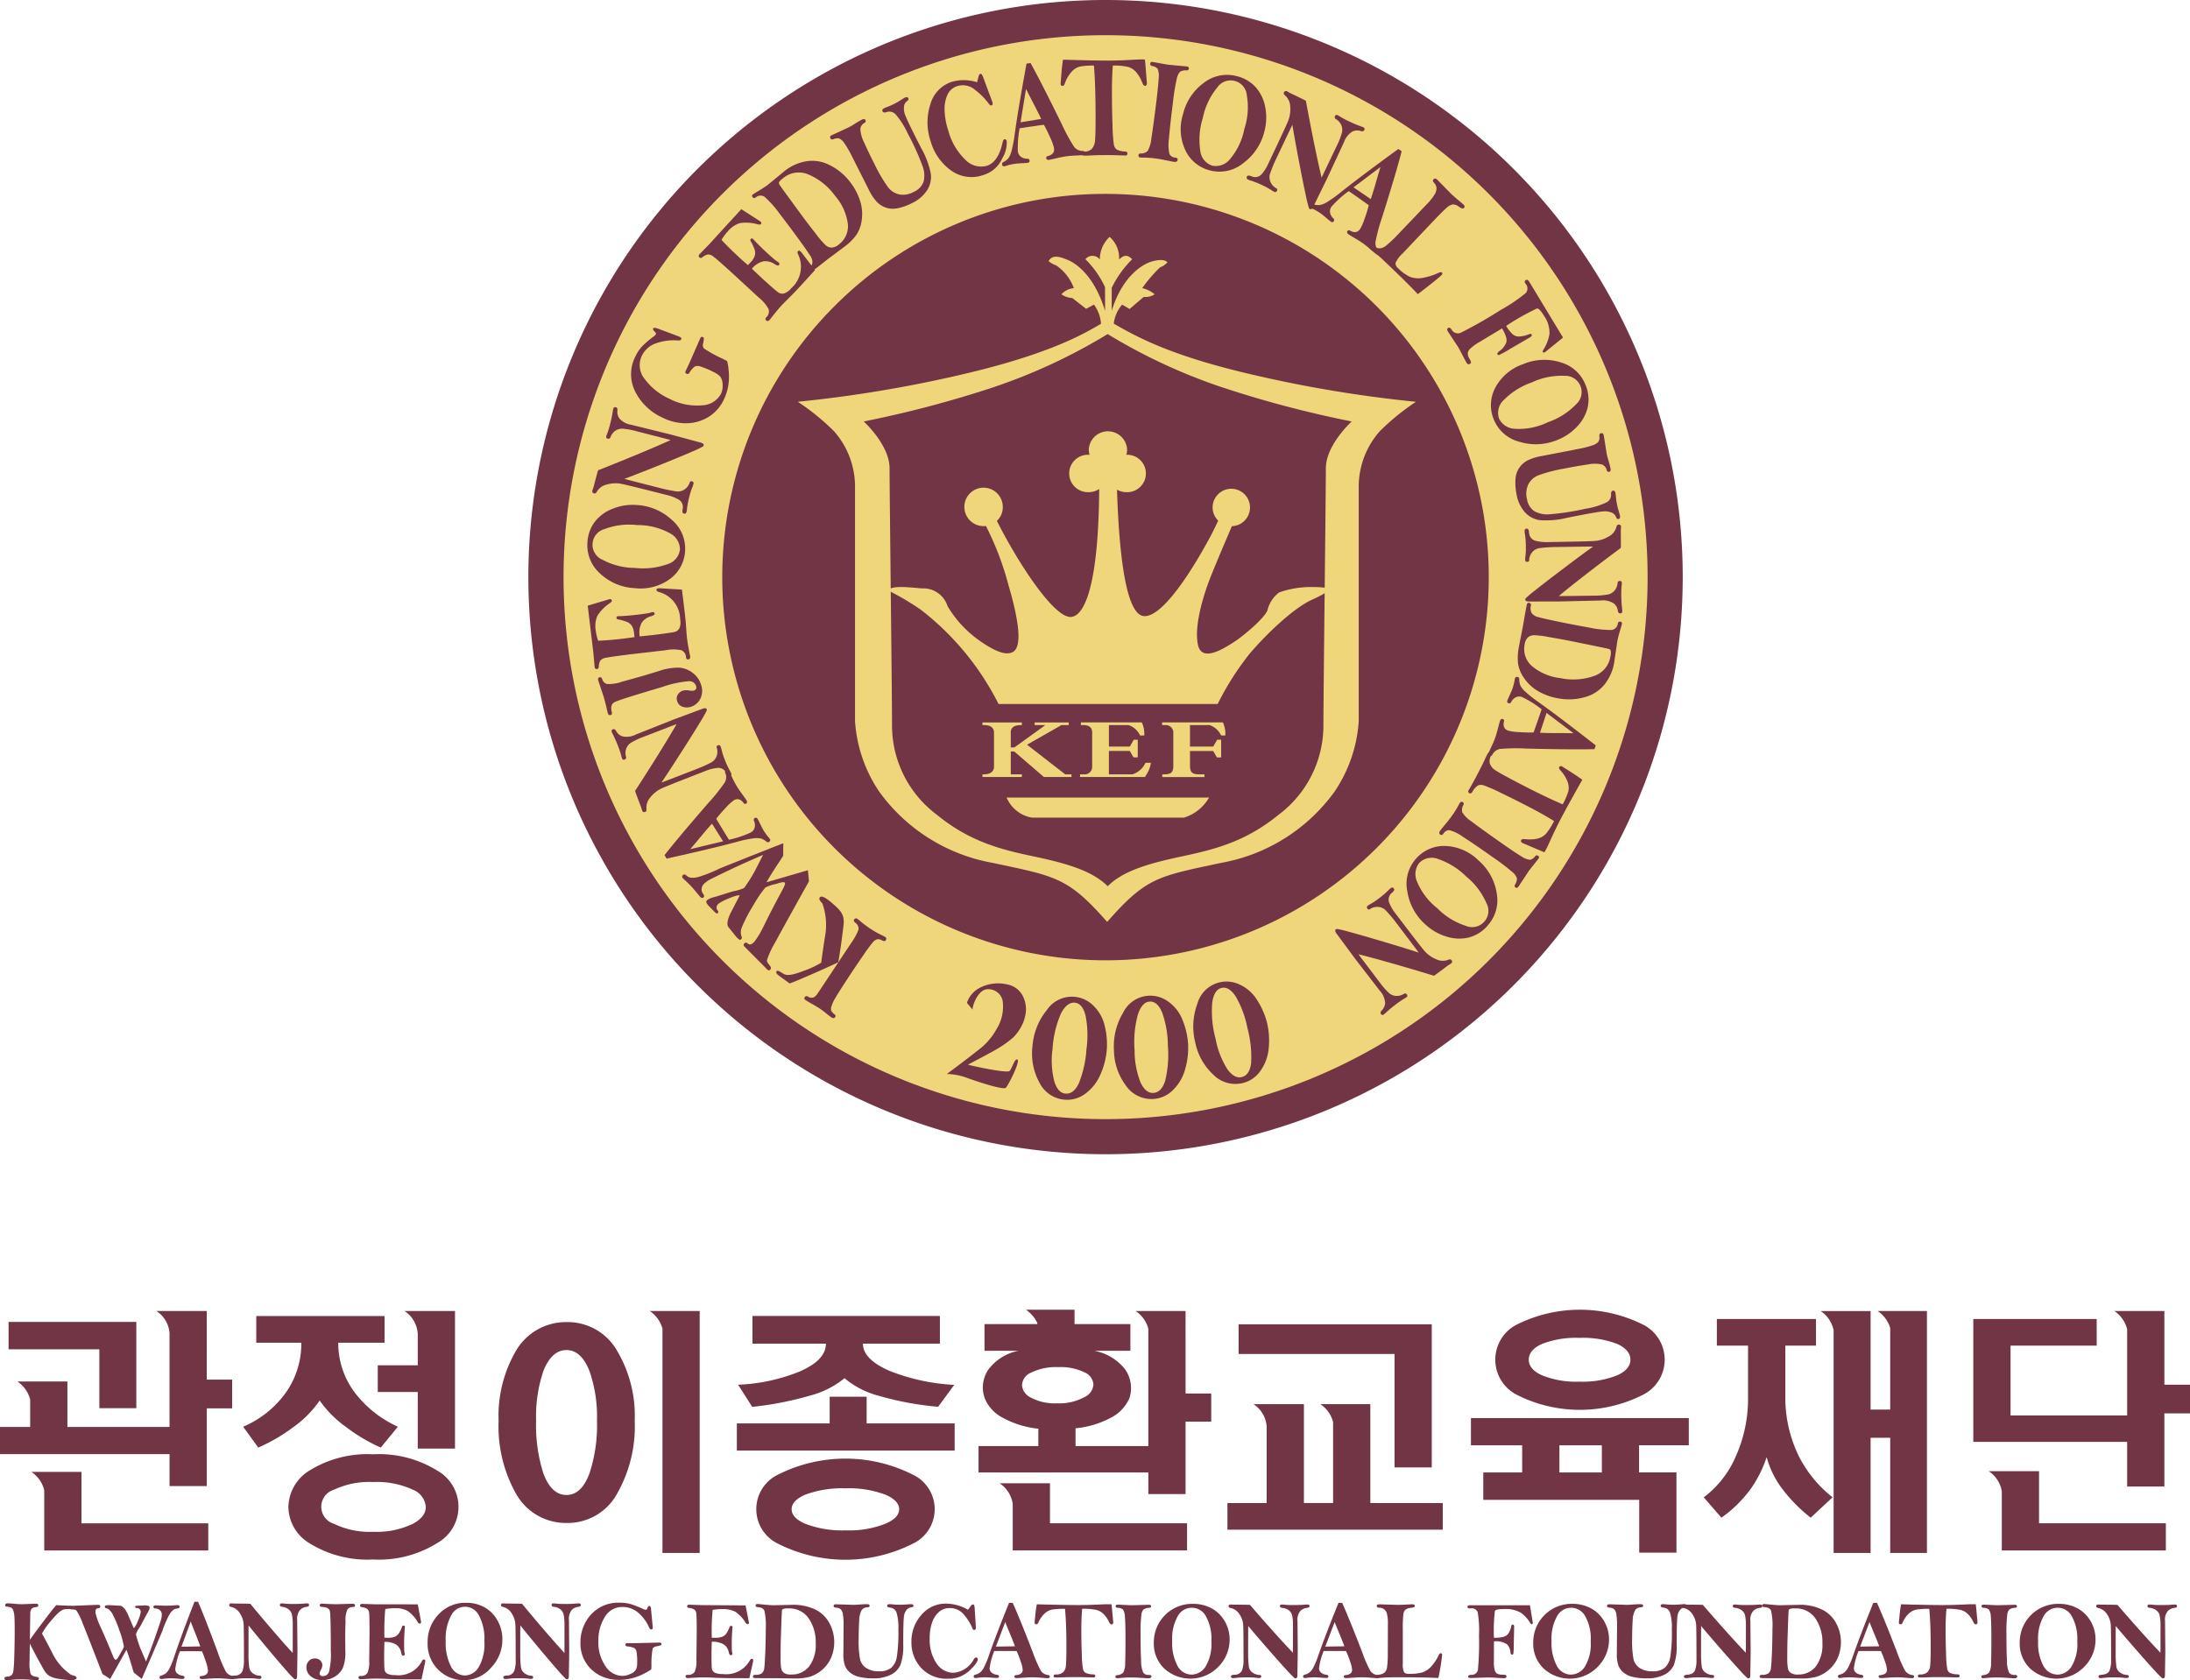 <svg id="그룹_1837" data-name="그룹 1837" xmlns="http://www.w3.org/2000/svg" width="200" height="153.469" viewBox="0 0 200 153.469">
    <defs>
        <clipPath id="clip-path">
            <path id="사각형_1248" data-name="사각형 1248" style="fill:none" d="M0 0h200v153.469H0z"/>
        </clipPath>
        <style>
            .cls-3{fill:#713545}.cls-4{fill:#f0d67b}
        </style>
    </defs>
    <g id="그룹_1836" data-name="그룹 1836" style="clip-path:url(#clip-path)">
        <path id="패스_28470" data-name="패스 28470" class="cls-3" d="M19.328 292.5c.194-.5.55-1.409.86-2.306s.483-1.414.52-1.556a1.623 1.623 0 0 0 .057-.4.518.518 0 0 0-.173-.435.59.59 0 0 0-.344-.144c-.166-.011-.249-.061-.248-.149s.075-.142.224-.142l.844.029q.493 0 .858-.033c.137-.011.229-.016.275-.017.13 0 .2.051.195.149s-.07.139-.207.153a.809.809 0 0 0-.36.122 1.519 1.519 0 0 0-.373.444 9.174 9.174 0 0 0-.632 1.481l-.872 2.043-1.016 2.347-.722-.579c-.077-.167-.362-1.295-.674-2.086l-1.49 2.67-.7-.456s-1.337-3.475-1.781-4.558a5.742 5.742 0 0 0-.6-1.243c-.133-.123-.416-.077-.578-.123-.1-.029-.155-.082-.155-.159a.115.115 0 0 1 .058-.114.9.9 0 0 1 .307-.028s2.168-.092 2.369-.091c.119 0 .179.052.179.155s-.072.148-.215.158-.265.131-.211.458a5.5 5.5 0 0 0 .384 1.1c.071.166.429.925.929 2.14.3.72.389 1.009.524 1s.275-.3.405-.539.345-.533.337-.688a7.555 7.555 0 0 0-.379-1.371 10.338 10.338 0 0 0-.7-1.659c-.1-.142-.293-.4-.495-.43q-.164-.028-.163-.155a.108.108 0 0 1 .062-.111 1.863 1.863 0 0 1 .443-.026l.9.051c.424.05.744.893.744.893l.488 1.144s.141-.009.446-.8a2.744 2.744 0 0 0 .195-.656.356.356 0 0 0-.079-.246.332.332 0 0 0-.28-.124.137.137 0 0 1-.152-.114c0-.048.043-.1.195-.1s.42-.015.589-.022a.927.927 0 0 1 .5.069c.1.078 0 .367-.165.633s-.481.924-.676 1.245a2.834 2.834 0 0 0-.37.684 10.2 10.2 0 0 0 .4 1.269c.134.307.527 1.222.527 1.222" transform="translate(-5.992 -140.743)"/>
        <path id="패스_28471" data-name="패스 28471" class="cls-3" d="M3.094 292.309a3.928 3.928 0 0 0 .09 1.162q.1.232.533.291c.154.022.23.067.23.137 0 .121-.07.183-.208.182-.066 0-.162-.009-.29-.023a10.189 10.189 0 0 0-1.179-.064 8.638 8.638 0 0 0-1.013.062 2.628 2.628 0 0 1-.286.019c-.111 0-.166-.058-.165-.173a.122.122 0 0 1 .054-.115.784.784 0 0 1 .252-.05.6.6 0 0 0 .342-.132.642.642 0 0 0 .155-.344 10.089 10.089 0 0 0 .082-1.171q.035-.929.043-2.056t-.015-1.607a2.523 2.523 0 0 0-.1-.692.55.55 0 0 0-.183-.283 1.149 1.149 0 0 0-.41-.093c-.106-.007-.157-.057-.156-.147 0-.108.083-.162.247-.16.118 0 .295.012.53.034.292.029.531.045.718.046.115 0 .441-.012.978-.038.158-.005.279-.008.364-.007.124 0 .187.048.186.142s-.065.153-.193.166a.591.591 0 0 0-.43.165.769.769 0 0 0-.111.418z" transform="translate(-.395 -140.613)"/>
        <path id="패스_28472" data-name="패스 28472" class="cls-3" d="M5.157 290.689s.523 1.067 1.01 1.929.581 1.309 1.716 1.482 1.6.145 1.636-.057-.337-.267-.457-.285a5.081 5.081 0 0 1-1.792-2.086 65.187 65.187 0 0 0-.907-1.711A5.939 5.939 0 0 1 7.1 288.9c.534-.64.987-1.159 1.445-1.172s.608 0 .632-.119-.18-.164-.263-.177-1.172-.055-1.242-.065-2.413 3.1-2.52 3.326" transform="translate(-2.526 -140.765)"/>
        <path id="패스_28473" data-name="패스 28473" class="cls-3" d="M31.749 286.77h.331q.64 1.474 1.808 4.637a12.206 12.206 0 0 0 .742 1.762.888.888 0 0 0 .646.376c.1.014.145.058.145.134q0 .159-.189.159c-.068 0-.244-.012-.53-.035-.336-.032-.619-.047-.849-.047s-.514.013-.873.041q-.4.031-.529.031-.223 0-.223-.149c0-.076.052-.119.156-.129q.6-.057.6-.5a3.085 3.085 0 0 0-.174-.759 9.8 9.8 0 0 0-.373-1c-.21 0-.374-.006-.491-.006q-.977 0-1.522.006A6.471 6.471 0 0 0 30 292.9a.517.517 0 0 0 .209.44.9.9 0 0 0 .451.181q.184.021.184.161c0 .092-.066.139-.2.139-.052 0-.187-.008-.408-.026a8.311 8.311 0 0 0-.62-.036 4.938 4.938 0 0 0-.728.052.925.925 0 0 1-.146.014q-.179 0-.179-.154a.147.147 0 0 1 .116-.15 1.358 1.358 0 0 0 .456-.215 1.54 1.54 0 0 0 .357-.491 8.5 8.5 0 0 0 .459-1.168q.6-1.8 1.8-4.873m-.342 1.8-.843 2.3 1.716-.026q-.137-.4-.417-1.109-.305-.761-.456-1.168" transform="translate(-13.993 -140.474)"/>
        <path id="패스_28474" data-name="패스 28474" class="cls-3" d="M42.963 287.089q2.324 2.807 3.877 4.5V289.098a4.768 4.768 0 0 0-.077-1.031.834.834 0 0 0-.33-.491 1.181 1.181 0 0 0-.587-.211c-.12-.013-.18-.066-.18-.16s.055-.149.165-.149a1.921 1.921 0 0 1 .238.019 7.4 7.4 0 0 0 .81.033 10.1 10.1 0 0 0 1.018-.038c.1-.01.18-.014.248-.014.123 0 .185.05.185.149s-.083.153-.248.169a.987.987 0 0 0-.569.273 1.282 1.282 0 0 0-.265.952l.024 2.914-.034 2.192c0 .189-.055.283-.165.283a.217.217 0 0 1-.1-.031 8.785 8.785 0 0 1-.666-.713q-.61-.683-1.81-2.118t-1.687-2.057q-.009.139-.01 2.591a9.089 9.089 0 0 0 .061 1.188.815.815 0 0 0 .379.623 1.132 1.132 0 0 0 .575.193c.11 0 .165.045.165.134s-.059.155-.175.155a2.386 2.386 0 0 1-.281-.02 5.308 5.308 0 0 0-.743-.041 8.027 8.027 0 0 0-1.047.047 2.676 2.676 0 0 1-.291.024c-.127 0-.19-.057-.19-.169 0-.083.1-.132.306-.15a.717.717 0 0 0 .687-.4 2.745 2.745 0 0 0 .139-.969q0-2.658-.028-3.25a2.041 2.041 0 0 0-.349-1.072 1.239 1.239 0 0 0-.779-.571c-.125-.024-.189-.077-.189-.16 0-.113.067-.169.2-.169a1.413 1.413 0 0 1 .141.01c.074.007.208.011.4.011q.631 0 1.174.015" transform="translate(-20.106 -140.613)"/>
        <path id="패스_28475" data-name="패스 28475" class="cls-3" d="m57.642 287.154 1.412-.041q.233 0 .233.149t-.222.149a.616.616 0 0 0-.471.211 2.372 2.372 0 0 0-.177 1.093q-.028.9-.027 1.7l.01 1.066a3.656 3.656 0 0 1-.231 1.5 1.887 1.887 0 0 1-.732.791 2.083 2.083 0 0 1-1.123.312 1.59 1.59 0 0 1-1.072-.345 1.056 1.056 0 0 1-.4-.83.825.825 0 0 1 .211-.556.713.713 0 0 1 .565-.242.662.662 0 0 1 .5.192.616.616 0 0 1 .183.439 1.06 1.06 0 0 1-.141.424.753.753 0 0 0-.106.295.24.24 0 0 0 .077.194.351.351 0 0 0 .228.064.566.566 0 0 0 .549-.393 6.678 6.678 0 0 0 .165-1.94q0-3.2-.083-3.585t-.727-.4c-.133 0-.2-.051-.2-.143s.071-.155.213-.155c.033 0 .148.007.349.019.42.022.76.033 1.019.033" transform="translate(-26.862 -140.637)"/>
        <path id="패스_28476" data-name="패스 28476" class="cls-3" d="M69.59 287.184q.155.8.305 1.607c0 .1-.046.149-.139.149-.052 0-.111-.047-.174-.143a3.2 3.2 0 0 0-.915-1.015 2.367 2.367 0 0 0-1.2-.247 4.493 4.493 0 0 0-.845.078q-.086.91-.087 1.995 0 .185.01.622l.368.005a1.589 1.589 0 0 0 .594-.1.871.871 0 0 0 .425-.428 2.749 2.749 0 0 0 .2-.42c.029-.11.08-.164.15-.164.09 0 .136.041.136.123a.375.375 0 0 1-.011.083 17 17 0 0 0-.058 1.911 1.974 1.974 0 0 0 .038.4.443.443 0 0 1 .011.088c0 .1-.052.144-.155.144-.071 0-.126-.09-.165-.272a1.145 1.145 0 0 0-.443-.729 1.93 1.93 0 0 0-1.091-.26q-.024.865-.024 1.138 0 1.175.034 1.4a.51.51 0 0 0 .248.359 1.423 1.423 0 0 0 .722.135 2.406 2.406 0 0 0 2.432-1.246c.055-.117.115-.176.179-.176.093 0 .14.041.14.124a.962.962 0 0 1-.03.211l-.315 1.479-1.756-.005c-.495 0-.957-.015-1.385-.036s-.764-.031-1.007-.031q-.409 0-1.228.052a2.03 2.03 0 0 1-.15.01c-.153 0-.229-.054-.229-.16s.062-.144.185-.144a.677.677 0 0 0 .633-.271 2.44 2.44 0 0 0 .163-1.1l.029-2.651q0-1.359-.031-1.671a.612.612 0 0 0-.167-.422 1.12 1.12 0 0 0-.51-.167c-.1-.014-.154-.062-.154-.144 0-.1.059-.155.179-.155l1.169.038z" transform="translate(-31.438 -140.652)"/>
        <path id="패스_28477" data-name="패스 28477" class="cls-3" d="M80.045 286.951a3.421 3.421 0 0 1 1.715.417 3.1 3.1 0 0 1 1.179 1.208 3.467 3.467 0 0 1 .443 1.724 3.688 3.688 0 0 1-1.014 2.557 3.3 3.3 0 0 1-5.813-2.3 3.577 3.577 0 0 1 1-2.545 3.278 3.278 0 0 1 2.487-1.061m1.693 3.5a4.453 4.453 0 0 0-.5-2.349 1.407 1.407 0 0 0-2.528 0 4.441 4.441 0 0 0-.5 2.347 4.663 4.663 0 0 0 .478 2.318 1.442 1.442 0 0 0 1.284.823 1.51 1.51 0 0 0 1.24-.743 4.239 4.239 0 0 0 .526-2.4" transform="translate(-37.501 -140.563)"/>
        <path id="패스_28478" data-name="패스 28478" class="cls-3" d="M91.609 287.089q2.325 2.807 3.877 4.5V289.098a4.727 4.727 0 0 0-.078-1.031.825.825 0 0 0-.33-.491 1.179 1.179 0 0 0-.586-.211c-.12-.013-.18-.066-.18-.16s.055-.149.165-.149a1.921 1.921 0 0 1 .238.019 7.406 7.406 0 0 0 .81.033 10.154 10.154 0 0 0 1.02-.038c.1-.01.18-.014.247-.014.123 0 .185.05.185.149s-.082.153-.248.169a.991.991 0 0 0-.57.273 1.287 1.287 0 0 0-.264.952l.024 2.914-.034 2.192c0 .189-.055.283-.165.283a.217.217 0 0 1-.1-.031 8.726 8.726 0 0 1-.667-.713q-.609-.683-1.81-2.118t-1.686-2.057q-.011.139-.01 2.591a9.031 9.031 0 0 0 .06 1.188.817.817 0 0 0 .379.623 1.135 1.135 0 0 0 .575.193c.109 0 .165.045.165.134s-.059.155-.174.155a2.408 2.408 0 0 1-.282-.02 5.3 5.3 0 0 0-.742-.041 8.042 8.042 0 0 0-1.048.047 2.666 2.666 0 0 1-.291.024c-.127 0-.189-.057-.189-.169 0-.083.1-.132.306-.15a.716.716 0 0 0 .686-.4 2.732 2.732 0 0 0 .139-.969q0-2.658-.027-3.25a2.051 2.051 0 0 0-.349-1.072 1.241 1.241 0 0 0-.779-.571c-.125-.024-.189-.077-.189-.16q0-.169.2-.169a1.4 1.4 0 0 1 .141.01c.074.007.209.011.4.011q.63 0 1.174.015" transform="translate(-43.936 -140.613)"/>
        <path id="패스_28479" data-name="패스 28479" class="cls-3" d="m110.356 287.554.141 1.494c.007.069.01.124.01.165 0 .106-.044.16-.131.16s-.148-.061-.2-.181a3.783 3.783 0 0 0-1-1.349 2.153 2.153 0 0 0-1.424-.52 1.829 1.829 0 0 0-1.625.922 3.99 3.99 0 0 0-.584 2.179 3.816 3.816 0 0 0 .647 2.3 1.865 1.865 0 0 0 1.527.894 1.753 1.753 0 0 0 .759-.183 1.031 1.031 0 0 0 .5-.392 1.326 1.326 0 0 0 .109-.6 5.055 5.055 0 0 0-.066-1.078.475.475 0 0 0-.217-.3 2.031 2.031 0 0 0-.614-.139c-.12-.014-.18-.063-.18-.149s.057-.149.17-.149h.734l2.24-.052c.1 0 .152.045.152.134a.109.109 0 0 1-.059.107 3.149 3.149 0 0 1-.407.105.508.508 0 0 0-.335.185 7.832 7.832 0 0 0-.112 1.552 4.068 4.068 0 0 1-.019.357 3.3 3.3 0 0 1-.576.35 4.867 4.867 0 0 1-2.355.615 3.745 3.745 0 0 1-1.786-.417 3.242 3.242 0 0 1-1.747-2.988 3.724 3.724 0 0 1 .963-2.563 3.357 3.357 0 0 1 2.638-1.079 3.512 3.512 0 0 1 1.069.152 9.373 9.373 0 0 1 1.085.435.508.508 0 0 0 .209.057c.064 0 .114-.049.15-.149.045-.132.1-.2.18-.2s.14.108.16.324" transform="translate(-50.897 -140.553)"/>
        <path id="패스_28480" data-name="패스 28480" class="cls-3" d="M128.2 287.369q.157.781.31 1.563a.128.128 0 0 1-.142.146q-.079 0-.176-.141a3.162 3.162 0 0 0-.927-.989 2.489 2.489 0 0 0-1.213-.24 4.792 4.792 0 0 0-.857.075 19.417 19.417 0 0 0-.089 1.942c0 .119 0 .321.01.6h.374a1.675 1.675 0 0 0 .6-.1.864.864 0 0 0 .431-.415 2.675 2.675 0 0 0 .2-.409c.03-.107.081-.161.153-.161.092 0 .138.041.138.12a.348.348 0 0 1-.01.081 15.913 15.913 0 0 0-.058 1.86 1.834 1.834 0 0 0 .038.391.383.383 0 0 1 .012.085c0 .093-.054.14-.158.14-.072 0-.128-.088-.167-.266a1.106 1.106 0 0 0-.449-.71 2.036 2.036 0 0 0-1.105-.253q-.024.843-.024 1.108 0 1.142.034 1.358a.5.5 0 0 0 .25.349 1.491 1.491 0 0 0 .734.133 2.464 2.464 0 0 0 2.466-1.213c.055-.114.116-.17.181-.17.094 0 .142.041.142.12a.874.874 0 0 1-.03.206l-.319 1.439-1.78-.005q-.754-.005-1.4-.036t-1.021-.03q-.413 0-1.245.051c-.069.006-.12.01-.152.01-.155 0-.232-.052-.232-.156s.062-.14.187-.14a.7.7 0 0 0 .642-.263 2.3 2.3 0 0 0 .165-1.074l.029-2.579q0-1.323-.032-1.625a.585.585 0 0 0-.169-.411 1.177 1.177 0 0 0-.517-.162c-.105-.014-.157-.06-.157-.141 0-.1.06-.151.182-.151l1.185.037z" transform="translate(-60.113 -140.743)"/>
        <path id="패스_28481" data-name="패스 28481" class="cls-3" d="M138.621 293.973q-.217 0-1.775-.03l-1.083.005-.635-.011a.819.819 0 0 1-.283-.028c-.037-.017-.056-.058-.056-.121 0-.1.07-.146.211-.146a.987.987 0 0 0 .591-.14.741.741 0 0 0 .236-.517q.049-.376.091-1.5t.042-2.067a5.969 5.969 0 0 0-.126-1.632c-.083-.2-.291-.312-.622-.329q-.177-.015-.177-.15c0-.09.052-.135.157-.135.063 0 .273.018.635.055q.6.055.836.056l1.865-.04a4.615 4.615 0 0 1 1.8.363 2.911 2.911 0 0 1 1.375 1.189 3.663 3.663 0 0 1 .212 3.311 3.187 3.187 0 0 1-1.985 1.725 5.284 5.284 0 0 1-1.309.143m-.334-.366a1.993 1.993 0 0 0 1.633-.737 3.261 3.261 0 0 0 .6-2.107 3.824 3.824 0 0 0-.647-2.29 2.128 2.128 0 0 0-1.837-.9 1.349 1.349 0 0 0-.49.048.222.222 0 0 0-.1.1q-.02.05-.06 1.124l-.058 1.7q-.015.628-.015 1.555a5.165 5.165 0 0 0 .059.961.652.652 0 0 0 .26.406 1.164 1.164 0 0 0 .655.143" transform="translate(-66.026 -140.671)"/>
        <path id="패스_28482" data-name="패스 28482" class="cls-3" d="m149.436 287.211 1.584.05a6.4 6.4 0 0 0 .517-.025q.462-.035.728-.035c.168 0 .251.047.251.141s-.066.138-.2.145a.664.664 0 0 0-.529.258 2.065 2.065 0 0 0-.224.977q-.049.74-.049 1.626a8.8 8.8 0 0 0 .133 1.913 1.327 1.327 0 0 0 .571.779 2.067 2.067 0 0 0 1.161.291 1.666 1.666 0 0 0 1.107-.318 1.712 1.712 0 0 0 .514-1 14.817 14.817 0 0 0 .141-2.528 4.6 4.6 0 0 0-.167-1.508.66.66 0 0 0-.57-.456c-.194-.02-.291-.079-.291-.174s.079-.146.237-.146c.074 0 .2.01.379.028s.375.022.575.022c.185 0 .389-.01.615-.029.171-.013.289-.021.355-.021q.245 0 .245.146c0 .076-.058.121-.177.135a.712.712 0 0 0-.445.232 1.2 1.2 0 0 0-.256.687q-.057.48-.057 2.459a5.069 5.069 0 0 1-.256 1.887 1.832 1.832 0 0 1-.893.907 3.476 3.476 0 0 1-1.587.323 5.407 5.407 0 0 1-1.274-.133 2.037 2.037 0 0 1-.858-.408 1.6 1.6 0 0 1-.458-.637 3.077 3.077 0 0 1-.14-1.061l.02-2.669a5.612 5.612 0 0 0-.062-.921.842.842 0 0 0-.194-.479.719.719 0 0 0-.4-.148.527.527 0 0 1-.214-.052.13.13 0 0 1-.042-.108c0-.1.07-.151.212-.151" transform="translate(-73.097 -140.686)"/>
        <path id="패스_28483" data-name="패스 28483" class="cls-3" d="M168.319 287.678q.1-.13.217-.291c.088-.13.162-.2.221-.2s.108.017.128.051a1.037 1.037 0 0 1 .05.31l.1 1.564.01.2q0 .2-.158.2-.1 0-.167-.166a4.514 4.514 0 0 0-.726-1.18 1.632 1.632 0 0 0-1.323-.649 1.461 1.461 0 0 0-.993.348 2.28 2.28 0 0 0-.625.955 4.213 4.213 0 0 0-.224 1.453 3.822 3.822 0 0 0 .625 2.3 1.867 1.867 0 0 0 1.555.854 2.32 2.32 0 0 0 1.851-1.242c.068-.1.133-.152.2-.152a.14.14 0 0 1 .156.16c0 .221-.258.571-.775 1.053a2.739 2.739 0 0 1-1.941.722 3.152 3.152 0 0 1-2.44-.973 3.4 3.4 0 0 1-.9-2.391 3.62 3.62 0 0 1 .9-2.453 2.9 2.9 0 0 1 2.282-1.041 4.062 4.062 0 0 1 1.974.557" transform="translate(-79.924 -140.646)"/>
        <path id="패스_28484" data-name="패스 28484" class="cls-3" d="M177.534 286.965h.336q.648 1.434 1.833 4.511a11.6 11.6 0 0 0 .752 1.714.907.907 0 0 0 .655.367c.1.014.148.057.148.131 0 .1-.064.156-.192.156a9.4 9.4 0 0 1-.536-.036q-.512-.044-.862-.044t-.886.04q-.408.03-.536.03-.227 0-.227-.145c0-.073.053-.115.158-.125q.605-.055.605-.484a2.927 2.927 0 0 0-.176-.739 9.572 9.572 0 0 0-.378-.977c-.214 0-.381-.005-.5-.005q-.992 0-1.543.005a6.067 6.067 0 0 0-.424 1.567.5.5 0 0 0 .211.427.936.936 0 0 0 .458.176c.124.014.187.065.187.156s-.067.135-.2.135q-.079 0-.413-.025a9.045 9.045 0 0 0-.63-.035 5.23 5.23 0 0 0-.738.05.9.9 0 0 1-.148.015c-.121 0-.182-.051-.182-.151a.144.144 0 0 1 .118-.145 1.438 1.438 0 0 0 .462-.209 1.517 1.517 0 0 0 .362-.479 7.97 7.97 0 0 0 .465-1.136q.613-1.755 1.821-4.742m-.347 1.75-.854 2.24 1.74-.026q-.139-.393-.423-1.077a47.494 47.494 0 0 1-.462-1.137" transform="translate(-85.384 -140.57)"/>
        <path id="패스_28485" data-name="패스 28485" class="cls-3" d="M185.415 287.217q2.554.07 3.781.07.93 0 2.048-.055c.266-.014.484-.02.655-.02h.33q.034.205.088.847l.074.792q0 .2-.161.2c-.082 0-.16-.08-.236-.24a2.375 2.375 0 0 0-.48-.7 1.446 1.446 0 0 0-.68-.386 6.018 6.018 0 0 0-1.277-.1q-.079.767-.079 1.92 0 1.178.044 2.273a8.84 8.84 0 0 0 .108 1.321.571.571 0 0 0 .217.33 1.716 1.716 0 0 0 .718.146c.128.01.191.057.191.14s-.056.14-.167.14h-.138l-1.019-.025c-.794 0-1.277 0-1.448.01l-.62.025c-.049 0-.15 0-.305-.01a.123.123 0 0 1-.114-.125c0-.1.063-.145.187-.145a1 1 0 0 0 .66-.186.877.877 0 0 0 .272-.588q.052-.4.052-1.752 0-2.13-.128-3.468a7.012 7.012 0 0 0-1.173.068 1.43 1.43 0 0 0-.7.37 2.271 2.271 0 0 0-.545.785c-.057.127-.12.19-.192.19-.112 0-.168-.051-.168-.151 0-.03.022-.249.063-.659s.087-.749.14-1.02" transform="translate(-90.726 -140.691)"/>
        <path id="패스_28486" data-name="패스 28486" class="cls-3" d="M199.872 287.289c.115 0 .352.01.709.028q.408.022.649.022l1.51-.04c.128 0 .192.044.192.135s-.058.127-.172.141a1.019 1.019 0 0 0-.518.148.859.859 0 0 0-.2.5 13.047 13.047 0 0 0-.071 1.768q0 1.584.05 2.447a2.47 2.47 0 0 0 .2 1.067.581.581 0 0 0 .5.2c.161 0 .241.043.241.129 0 .117-.087.177-.26.177-.049 0-.122 0-.217-.005q-.924-.066-1.265-.066a9.4 9.4 0 0 0-1.1.046 2.99 2.99 0 0 1-.265.02c-.122 0-.183-.049-.183-.145 0-.077.051-.121.153-.136a.835.835 0 0 0 .563-.238 1.777 1.777 0 0 0 .175-.879q.03-.7.029-2.166 0-1.549-.054-2.072a1.191 1.191 0 0 0-.179-.644.805.805 0 0 0-.48-.149c-.124-.011-.187-.063-.187-.156s.061-.131.182-.131" transform="translate(-97.809 -140.729)"/>
        <path id="패스_28487" data-name="패스 28487" class="cls-3" d="M210.08 287.142a3.578 3.578 0 0 1 1.739.406 3.068 3.068 0 0 1 1.2 1.175 3.259 3.259 0 0 1 .451 1.676 3.514 3.514 0 0 1-1.029 2.489 3.548 3.548 0 0 1-4.912.188 3.124 3.124 0 0 1-.981-2.426 3.5 3.5 0 0 1 3.537-3.508m1.717 3.408a4.179 4.179 0 0 0-.506-2.285 1.454 1.454 0 0 0-2.563 0 4.178 4.178 0 0 0-.507 2.283 4.376 4.376 0 0 0 .484 2.256 1.467 1.467 0 0 0 1.3.8 1.54 1.54 0 0 0 1.257-.724 3.993 3.993 0 0 0 .534-2.333" transform="translate(-101.175 -140.657)"/>
        <path id="패스_28488" data-name="패스 28488" class="cls-3" d="M221.883 287.277q2.355 2.731 3.93 4.381v-.441l.005-1.982a4.466 4.466 0 0 0-.079-1 .806.806 0 0 0-.335-.477 1.217 1.217 0 0 0-.595-.205c-.122-.014-.182-.066-.182-.156s.056-.145.167-.145a1.993 1.993 0 0 1 .241.017 7.862 7.862 0 0 0 .822.031c.452 0 .8-.011 1.033-.035.1-.009.181-.013.25-.013.126 0 .188.048.188.145s-.084.148-.251.165a1.017 1.017 0 0 0-.577.266 1.215 1.215 0 0 0-.269.926l.024 2.835-.035 2.133q0 .276-.166.276a.234.234 0 0 1-.1-.03 9.255 9.255 0 0 1-.676-.694q-.618-.664-1.835-2.06t-1.71-2q-.01.136-.01 2.522a8.49 8.49 0 0 0 .062 1.155.791.791 0 0 0 .384.607 1.181 1.181 0 0 0 .583.188c.112 0 .167.043.167.13s-.059.15-.178.15a2.581 2.581 0 0 1-.285-.02 5.725 5.725 0 0 0-.752-.04 8.908 8.908 0 0 0-1.062.044 2.593 2.593 0 0 1-.3.026c-.128 0-.192-.056-.192-.166 0-.08.1-.129.311-.145a.734.734 0 0 0 .7-.392 2.58 2.58 0 0 0 .14-.942q0-2.586-.028-3.163a1.931 1.931 0 0 0-.354-1.042 1.257 1.257 0 0 0-.79-.556c-.127-.024-.191-.075-.191-.156 0-.111.067-.165.2-.165.033 0 .08 0 .142.009s.212.01.409.01c.427 0 .823 0 1.191.015" transform="translate(-107.737 -140.706)"/>
        <path id="패스_28489" data-name="패스 28489" class="cls-3" d="M236.5 286.965h.336q.649 1.434 1.834 4.511a11.521 11.521 0 0 0 .751 1.714.907.907 0 0 0 .654.367c.1.014.149.057.149.131 0 .1-.065.156-.193.156q-.1 0-.536-.036-.51-.044-.861-.044t-.886.04a9.4 9.4 0 0 1-.536.03c-.151 0-.226-.048-.226-.145 0-.073.052-.115.157-.125q.605-.055.605-.484a2.9 2.9 0 0 0-.177-.739 9.452 9.452 0 0 0-.377-.977c-.215 0-.38-.005-.5-.005q-.992 0-1.544.005a6.1 6.1 0 0 0-.424 1.567.5.5 0 0 0 .212.427.931.931 0 0 0 .458.176c.125.014.188.065.188.156s-.068.135-.2.135q-.079 0-.413-.025-.433-.035-.63-.035a5.224 5.224 0 0 0-.737.05.9.9 0 0 1-.148.015c-.121 0-.183-.051-.183-.151a.144.144 0 0 1 .118-.145 1.426 1.426 0 0 0 .463-.209 1.51 1.51 0 0 0 .361-.479 7.986 7.986 0 0 0 .467-1.136q.611-1.755 1.82-4.742m-.348 1.75-.854 2.24 1.74-.026q-.138-.393-.423-1.077a53.3 53.3 0 0 1-.463-1.137" transform="translate(-114.267 -140.57)"/>
        <path id="패스_28490" data-name="패스 28490" class="cls-3" d="M252.035 293.962q-1.23-.066-3.828-.066-.905 0-1.471.055a3.076 3.076 0 0 1-.2.011c-.124 0-.188-.051-.188-.152a.1.1 0 0 1 .049-.1.9.9 0 0 1 .241-.058.92.92 0 0 0 .468-.183.758.758 0 0 0 .229-.412 8.652 8.652 0 0 0 .076-1.395q.01-1.123.01-2.669a3.241 3.241 0 0 0-.089-.9.688.688 0 0 0-.718-.548q-.212-.011-.212-.162c0-.1.08-.15.241-.15l1.633.049c.253 0 .6-.012 1.058-.039q.245-.011.335-.011c.138 0 .206.048.206.145a.115.115 0 0 1-.066.113 1.492 1.492 0 0 1-.332.073.859.859 0 0 0-.465.17.734.734 0 0 0-.182.438 12.261 12.261 0 0 0-.047 1.395v3.048a1.68 1.68 0 0 0 .123.836.589.589 0 0 0 .448.132 4.172 4.172 0 0 0 1.2-.128 2 2 0 0 0 .75-.464 4.244 4.244 0 0 0 .765-1.127c.056-.107.113-.16.172-.16.088 0 .132.049.132.145a19.4 19.4 0 0 1-.339 2.105" transform="translate(-120.673 -140.705)"/>
        <path id="패스_28491" data-name="패스 28491" class="cls-3" d="m268.4 287.388.25 1.514.011.069c0 .1-.034.146-.1.146-.044 0-.088-.037-.133-.11a3.16 3.16 0 0 0-.858-.935 2.755 2.755 0 0 0-1.542-.334q-.734 0-.824.158a14.855 14.855 0 0 0-.089 2.464 3.517 3.517 0 0 0 .839-.077.847.847 0 0 0 .453-.272 1.975 1.975 0 0 0 .292-.72c.023-.092.062-.139.114-.139.1 0 .147.064.147.191l-.034 1.6a6.059 6.059 0 0 1-.044.894.109.109 0 0 1-.108.062c-.083 0-.132-.067-.147-.2a1.24 1.24 0 0 0-.313-.737 1.776 1.776 0 0 0-1.2-.27l-.005 1.859a2.751 2.751 0 0 0 .077.777.524.524 0 0 0 .229.313 1.121 1.121 0 0 0 .478.092 1.037 1.037 0 0 1 .3.033.12.12 0 0 1 .065.123c0 .107-.074.161-.222.161s-.39-.012-.768-.036a12.44 12.44 0 0 0-.718-.03l-1.554.051c-.157 0-.236-.048-.236-.145s.1-.138.29-.145a.564.564 0 0 0 .6-.456 25.733 25.733 0 0 0 .1-3.162 9.525 9.525 0 0 0-.125-2.112.574.574 0 0 0-.613-.341l-.133.005q-.178 0-.178-.15t.286-.14z" transform="translate(-128.681 -140.777)"/>
        <path id="패스_28492" data-name="패스 28492" class="cls-3" d="M278 287.142a3.575 3.575 0 0 1 1.739.406 3.066 3.066 0 0 1 1.2 1.175 3.258 3.258 0 0 1 .45 1.676 3.512 3.512 0 0 1-1.028 2.489 3.547 3.547 0 0 1-4.912.188 3.124 3.124 0 0 1-.981-2.426 3.5 3.5 0 0 1 3.532-3.508m1.717 3.408a4.178 4.178 0 0 0-.507-2.285 1.454 1.454 0 0 0-2.563 0 4.178 4.178 0 0 0-.507 2.283 4.381 4.381 0 0 0 .485 2.256 1.465 1.465 0 0 0 1.3.8 1.539 1.539 0 0 0 1.256-.724 3.988 3.988 0 0 0 .534-2.333" transform="translate(-134.446 -140.657)"/>
        <path id="패스_28493" data-name="패스 28493" class="cls-3" d="m287.9 287.211 1.583.05c.152 0 .323-.009.517-.025.309-.023.551-.035.729-.035s.25.047.25.141-.065.138-.2.145a.662.662 0 0 0-.528.258 2.058 2.058 0 0 0-.224.977q-.05.74-.049 1.626a8.828 8.828 0 0 0 .133 1.913 1.333 1.333 0 0 0 .571.779 2.069 2.069 0 0 0 1.161.291 1.666 1.666 0 0 0 1.107-.318 1.718 1.718 0 0 0 .514-1 14.834 14.834 0 0 0 .14-2.528 4.6 4.6 0 0 0-.167-1.508.66.66 0 0 0-.571-.456c-.193-.02-.29-.079-.29-.174s.079-.146.236-.146c.075 0 .2.01.379.028s.375.022.576.022c.183 0 .389-.01.615-.029.17-.013.288-.021.355-.021.163 0 .246.049.246.146q0 .114-.178.135a.709.709 0 0 0-.444.232 1.183 1.183 0 0 0-.256.687q-.057.48-.057 2.459a5.069 5.069 0 0 1-.256 1.887 1.833 1.833 0 0 1-.893.907 3.475 3.475 0 0 1-1.587.323 5.417 5.417 0 0 1-1.275-.133 2.04 2.04 0 0 1-.858-.408 1.608 1.608 0 0 1-.458-.637 3.09 3.09 0 0 1-.14-1.061l.02-2.669a5.67 5.67 0 0 0-.062-.921.838.838 0 0 0-.194-.479.719.719 0 0 0-.4-.148.532.532 0 0 1-.214-.052.129.129 0 0 1-.042-.108c0-.1.071-.151.212-.151" transform="translate(-140.924 -140.686)"/>
        <path id="패스_28494" data-name="패스 28494" class="cls-3" d="M302.962 287.277q2.355 2.731 3.929 4.381c0-.227.006-.374.006-.441v-1.982a4.4 4.4 0 0 0-.079-1 .8.8 0 0 0-.334-.477 1.219 1.219 0 0 0-.6-.205c-.121-.014-.182-.066-.182-.156s.055-.145.167-.145a2.008 2.008 0 0 1 .242.017 7.85 7.85 0 0 0 .821.031c.452 0 .8-.011 1.033-.035.1-.009.182-.013.25-.013.125 0 .189.048.189.145s-.085.148-.252.165a1.02 1.02 0 0 0-.577.266 1.217 1.217 0 0 0-.268.926l.025 2.835-.034 2.133q0 .276-.167.276a.232.232 0 0 1-.1-.03 9.075 9.075 0 0 1-.676-.694q-.616-.664-1.834-2.06t-1.71-2q-.011.136-.01 2.522a8.252 8.252 0 0 0 .062 1.155.79.79 0 0 0 .384.607 1.176 1.176 0 0 0 .583.188q.167 0 .167.13 0 .151-.177.15a2.589 2.589 0 0 1-.286-.02 5.7 5.7 0 0 0-.752-.04 8.936 8.936 0 0 0-1.063.044 2.574 2.574 0 0 1-.294.026c-.129 0-.192-.056-.192-.166 0-.08.1-.129.31-.145.37-.031.6-.161.7-.392a2.556 2.556 0 0 0 .141-.942q0-2.586-.027-3.163a1.944 1.944 0 0 0-.354-1.042 1.257 1.257 0 0 0-.79-.556c-.128-.024-.191-.075-.191-.156 0-.111.067-.165.2-.165.032 0 .081 0 .142.009s.212.01.409.01c.425 0 .823 0 1.191.015" transform="translate(-147.454 -140.706)"/>
        <path id="패스_28495" data-name="패스 28495" class="cls-3" d="M318.834 293.973c-.144 0-.737-.011-1.775-.03l-1.082.005-.635-.011a.815.815 0 0 1-.283-.028c-.038-.017-.057-.058-.057-.121 0-.1.07-.146.212-.146a.984.984 0 0 0 .589-.14.739.739 0 0 0 .236-.517q.05-.376.091-1.5t.042-2.067a5.948 5.948 0 0 0-.126-1.632c-.083-.2-.29-.312-.621-.329-.118-.01-.177-.06-.177-.15s.052-.135.158-.135c.062 0 .274.018.634.055.4.037.679.056.836.056l1.866-.04a4.62 4.62 0 0 1 1.8.363 2.909 2.909 0 0 1 1.374 1.189 3.667 3.667 0 0 1 .212 3.311 3.181 3.181 0 0 1-1.984 1.725 5.288 5.288 0 0 1-1.309.143m-.335-.366a1.994 1.994 0 0 0 1.633-.737 3.266 3.266 0 0 0 .6-2.107 3.828 3.828 0 0 0-.647-2.29 2.128 2.128 0 0 0-1.837-.9 1.351 1.351 0 0 0-.49.048.223.223 0 0 0-.1.1q-.02.05-.059 1.124l-.059 1.7q-.015.628-.015 1.555a5.273 5.273 0 0 0 .059.961.653.653 0 0 0 .261.406 1.157 1.157 0 0 0 .654.143" transform="translate(-154.304 -140.671)"/>
        <path id="패스_28496" data-name="패스 28496" class="cls-3" d="M332.252 286.965h.336q.648 1.434 1.833 4.511a11.479 11.479 0 0 0 .752 1.714.907.907 0 0 0 .654.367c.1.014.149.057.149.131 0 .1-.065.156-.193.156-.068 0-.247-.012-.536-.036-.34-.03-.628-.044-.861-.044s-.521.013-.885.04a9.37 9.37 0 0 1-.537.03q-.226 0-.226-.145c0-.073.053-.115.157-.125q.606-.055.606-.484a2.875 2.875 0 0 0-.177-.739 9.329 9.329 0 0 0-.378-.977c-.214 0-.38-.005-.5-.005q-.991 0-1.544.005a6.149 6.149 0 0 0-.424 1.567.5.5 0 0 0 .212.427.932.932 0 0 0 .458.176c.124.014.187.065.187.156s-.067.135-.2.135q-.079 0-.413-.025-.433-.035-.631-.035a5.236 5.236 0 0 0-.738.05.882.882 0 0 1-.147.015q-.183 0-.183-.151a.144.144 0 0 1 .118-.145 1.432 1.432 0 0 0 .463-.209 1.518 1.518 0 0 0 .361-.479 7.886 7.886 0 0 0 .466-1.136q.612-1.755 1.82-4.742m-.347 1.75-.854 2.24 1.739-.026q-.138-.393-.423-1.077-.308-.742-.462-1.137" transform="translate(-161.173 -140.57)"/>
        <path id="패스_28497" data-name="패스 28497" class="cls-3" d="M340.133 287.217q2.556.07 3.782.07.93 0 2.048-.055c.265-.014.483-.02.654-.02h.329q.036.205.09.847l.073.792q0 .2-.161.2-.122 0-.236-.24a2.355 2.355 0 0 0-.48-.7 1.441 1.441 0 0 0-.68-.386 6.02 6.02 0 0 0-1.276-.1 19.146 19.146 0 0 0-.08 1.92q0 1.178.045 2.273a8.557 8.557 0 0 0 .109 1.321.564.564 0 0 0 .215.33 1.726 1.726 0 0 0 .719.146c.128.01.191.057.191.14s-.055.14-.168.14h-.137l-1.019-.025c-.8 0-1.278 0-1.448.01l-.621.025c-.049 0-.151 0-.305-.01a.123.123 0 0 1-.113-.125c0-.1.062-.145.186-.145a1 1 0 0 0 .66-.186.879.879 0 0 0 .272-.588q.052-.4.052-1.752 0-2.13-.128-3.468a7.011 7.011 0 0 0-1.173.068 1.426 1.426 0 0 0-.7.37 2.265 2.265 0 0 0-.546.785c-.056.127-.12.19-.191.19-.112 0-.168-.051-.168-.151q0-.044.062-.659t.139-1.02" transform="translate(-166.515 -140.691)"/>
        <path id="패스_28498" data-name="패스 28498" class="cls-3" d="M354.876 287.289c.115 0 .35.01.708.028q.408.022.649.022l1.511-.04c.128 0 .191.044.191.135s-.056.127-.172.141a1.013 1.013 0 0 0-.518.148.866.866 0 0 0-.2.5 13.169 13.169 0 0 0-.071 1.768q0 1.584.049 2.447a2.475 2.475 0 0 0 .2 1.067.58.58 0 0 0 .5.2c.162 0 .242.043.242.129 0 .117-.087.177-.261.177-.048 0-.121 0-.216-.005q-.925-.066-1.264-.066a9.433 9.433 0 0 0-1.1.046c-.124.013-.212.02-.265.02-.121 0-.182-.049-.182-.145 0-.077.051-.121.152-.136a.837.837 0 0 0 .564-.238 1.775 1.775 0 0 0 .176-.879q.028-.7.029-2.166 0-1.549-.053-2.072a1.192 1.192 0 0 0-.181-.644.805.805 0 0 0-.48-.149c-.124-.011-.187-.063-.187-.156s.061-.131.182-.131" transform="translate(-173.737 -140.729)"/>
        <path id="패스_28499" data-name="패스 28499" class="cls-3" d="M365.089 287.142a3.58 3.58 0 0 1 1.74.406 3.071 3.071 0 0 1 1.2 1.175 3.262 3.262 0 0 1 .449 1.676 3.517 3.517 0 0 1-1.027 2.489 3.548 3.548 0 0 1-4.912.188 3.124 3.124 0 0 1-.982-2.426 3.5 3.5 0 0 1 3.537-3.508m1.717 3.408a4.183 4.183 0 0 0-.507-2.285 1.454 1.454 0 0 0-2.563 0 4.182 4.182 0 0 0-.507 2.283 4.386 4.386 0 0 0 .485 2.256 1.466 1.466 0 0 0 1.3.8 1.543 1.543 0 0 0 1.258-.724 3.992 3.992 0 0 0 .534-2.333" transform="translate(-177.106 -140.657)"/>
        <path id="패스_28500" data-name="패스 28500" class="cls-3" d="M377.18 287.277q2.355 2.731 3.931 4.381c0-.227.006-.374.006-.441v-1.982a4.453 4.453 0 0 0-.08-1 .806.806 0 0 0-.335-.477 1.213 1.213 0 0 0-.595-.205c-.121-.014-.182-.066-.182-.156s.056-.145.167-.145a2 2 0 0 1 .241.017 7.861 7.861 0 0 0 .822.031c.453 0 .8-.011 1.033-.035.1-.009.182-.013.25-.013.125 0 .188.048.188.145s-.084.148-.251.165a1.02 1.02 0 0 0-.577.266 1.219 1.219 0 0 0-.268.926l.025 2.835-.034 2.133q0 .276-.168.276a.236.236 0 0 1-.1-.03 9.377 9.377 0 0 1-.676-.694q-.617-.664-1.835-2.06t-1.709-2q-.01.136-.01 2.522a8.342 8.342 0 0 0 .061 1.155.793.793 0 0 0 .385.607 1.179 1.179 0 0 0 .583.188c.111 0 .167.043.167.13s-.06.15-.178.15a2.55 2.55 0 0 1-.285-.02 5.723 5.723 0 0 0-.753-.04 8.94 8.94 0 0 0-1.063.044 2.565 2.565 0 0 1-.294.026c-.129 0-.192-.056-.192-.166 0-.08.1-.129.311-.145q.555-.046.7-.392a2.568 2.568 0 0 0 .14-.942q0-2.586-.028-3.163a1.935 1.935 0 0 0-.353-1.042 1.259 1.259 0 0 0-.79-.556c-.129-.024-.192-.075-.192-.156 0-.111.067-.165.2-.165.032 0 .08 0 .143.009s.211.01.408.01q.64 0 1.19.015" transform="translate(-183.81 -140.706)"/>
        <path id="패스_28501" data-name="패스 28501" class="cls-3" d="M50.518 243.329a10.146 10.146 0 0 0 2.435 2.436 15.77 15.77 0 0 0 3.147 1.861l1.562-1.906a10.245 10.245 0 0 1-3.721-2.848 7.485 7.485 0 0 1-1.723-4.824h4.227v-2.435H44.729v2.435h4.112a7.7 7.7 0 0 1-1.608 4.824 9.224 9.224 0 0 1-3.7 2.848l1.378 1.906a16.112 16.112 0 0 0 3.194-1.861 9.747 9.747 0 0 0 2.411-2.436" transform="translate(-21.326 -115.414)"/>
        <path id="패스_28502" data-name="패스 28502" class="cls-3" d="M65.234 261.862a10.1 10.1 0 0 0-5.874-1.5 10.08 10.08 0 0 0-5.835 1.5 3.993 3.993 0 0 0-1.9 3.328 3.917 3.917 0 0 0 1.9 3.281 10.026 10.026 0 0 0 5.835 1.5 10.066 10.066 0 0 0 5.854-1.5 3.79 3.79 0 0 0 .02-6.609m-2.245 4.851a7.594 7.594 0 0 1-3.629.727 7.364 7.364 0 0 1-3.568-.727 1.625 1.625 0 0 1 0-3.117 7.561 7.561 0 0 1 3.568-.7 7.8 7.8 0 0 1 3.629.7 1.834 1.834 0 0 1 1.183 1.571q0 .913-1.183 1.546" transform="translate(-25.287 -127.538)"/>
        <path id="패스_28503" data-name="패스 28503" class="cls-3" d="M95.487 236.7a5.276 5.276 0 0 0-4.686 2.7 11.753 11.753 0 0 0-1.539 6.3 12.556 12.556 0 0 0 1.539 6.586 5.221 5.221 0 0 0 4.686 2.76 5.152 5.152 0 0 0 4.64-2.76 12.4 12.4 0 0 0 1.562-6.586 11.613 11.613 0 0 0-1.562-6.3 5.2 5.2 0 0 0-4.64-2.7m2.068 13.826q-.735 1.964-2.091 1.965-1.379 0-2.114-1.965a14.454 14.454 0 0 1-.666-4.836 12.936 12.936 0 0 1 .666-4.528q.758-1.908 2.114-1.908 1.331 0 2.091 1.908a12.554 12.554 0 0 1 .689 4.528 14.023 14.023 0 0 1-.689 4.836" transform="translate(-43.725 -115.948)"/>
        <path id="패스_28504" data-name="패스 28504" class="cls-3" d="M117.475 234.711h-1.161a2.842 2.842 0 0 1 1.161 1.611v20.488h3.4v-22.1z" transform="translate(-56.976 -114.973)"/>
        <path id="패스_28505" data-name="패스 28505" class="cls-3" d="M143.762 250.065h-3.377v2.435h-8.476v2.481H151.8V252.5h-8.04z" transform="translate(-64.616 -122.495)"/>
        <path id="패스_28506" data-name="패스 28506" class="cls-3" d="M137.945 240.6a16.605 16.605 0 0 1-5.812 1.287l1.287 2.021a29.873 29.873 0 0 0 5.215-1.011 8.275 8.275 0 0 0 3.216-1.607 8.019 8.019 0 0 0 3.124 1.607 28.149 28.149 0 0 0 5.425 1.003l1.47-2a18.52 18.52 0 0 1-5.926-1.286q-2.412-1.056-2.412-2.481h7.029v-2.527h-17.118v2.527h6.708q0 1.446-2.205 2.458" transform="translate(-64.725 -115.415)"/>
        <path id="패스_28507" data-name="패스 28507" class="cls-3" d="M149.638 262.581a13.661 13.661 0 0 0-12.215 0 3.5 3.5 0 0 0 0 6.353 13.657 13.657 0 0 0 12.215 0 3.488 3.488 0 0 0 0-6.353m-2.439 4.5a8.953 8.953 0 0 1-3.636.611 9.318 9.318 0 0 1-3.723-.611q-1.22-.536-1.219-1.319t1.219-1.32a9.665 9.665 0 0 1 3.723-.587 9.285 9.285 0 0 1 3.636.587q1.241.537 1.241 1.32t-1.241 1.319" transform="translate(-66.325 -127.92)"/>
        <path id="패스_28508" data-name="패스 28508" class="cls-3" d="M269.594 242.227a12.746 12.746 0 0 0 11.619 0 3.583 3.583 0 0 0 0-6.363 12.922 12.922 0 0 0-11.619 0 3.6 3.6 0 0 0 0 6.363m2.3-4.6a8.555 8.555 0 0 1 3.474-.573 8.706 8.706 0 0 1 3.493.573q1.157.552 1.158 1.425 0 .85-1.158 1.4a8.388 8.388 0 0 1-3.493.6 8.244 8.244 0 0 1-3.474-.6q-1.159-.552-1.158-1.4 0-.872 1.158-1.425" transform="translate(-131.122 -114.862)"/>
        <path id="패스_28509" data-name="패스 28509" class="cls-3" d="M263.321 256.374H268v2.481h-3.553v2.5h14.242v4.824h3.4v-7.328h-3.414v-2.481h4.541v-2.481h-19.895zm8.078 0h3.876v2.481H271.4z" transform="translate(-128.988 -124.37)"/>
        <path id="패스_28510" data-name="패스 28510" class="cls-3" d="M313.67 248.638a12.137 12.137 0 0 1-1.217-5.421v-4.643h2.8v-2.434H306.2v2.434h2.848v4.689a12.914 12.914 0 0 1-1.126 5.444 9.247 9.247 0 0 1-2.917 3.722l1.608 1.86a11.565 11.565 0 0 0 2.688-2.641 11.128 11.128 0 0 0 1.447-2.894 8.415 8.415 0 0 0 1.333 2.779 14.521 14.521 0 0 0 2.687 2.756l2-1.86a11.239 11.239 0 0 1-3.1-3.79" transform="translate(-149.409 -115.673)"/>
        <path id="패스_28511" data-name="패스 28511" class="cls-3" d="M18.882 234.711h-4.6a2.657 2.657 0 0 1 1.2 1.995v8.6H6.156v-4.157H1.588a2.828 2.828 0 0 1 1.169 1.655v2.5H0v2.482h15.483v2.914h3.4v-7.1H21.2v-2.619h-2.32z" transform="translate(0 -114.973)"/>
        <path id="패스_28512" data-name="패스 28512" class="cls-3" d="M9.824 244.546H13.2v-7.881H1.532v2.5h8.292z" transform="translate(-.75 -115.93)"/>
        <path id="패스_28513" data-name="패스 28513" class="cls-3" d="M10.194 263.516H5.622a2.81 2.81 0 0 1 1.172 1.676v5.5h14.98v-2.481h-11.58z" transform="translate(-2.754 -129.083)"/>
        <path id="패스_28514" data-name="패스 28514" class="cls-3" d="M183.545 265.556h-4.6a2.713 2.713 0 0 1 1.2 1.887v4.246h15.921v-2.481h-12.521z" transform="translate(-87.658 -130.083)"/>
        <path id="패스_28515" data-name="패스 28515" class="cls-3" d="M194.078 234.6h-4.561a2.837 2.837 0 0 1 1.161 1.612v10.724h-6.646v-1.626a8.411 8.411 0 0 0 3.193-.947 3.644 3.644 0 0 0 1.723-1.791 2.98 2.98 0 0 0-.39-2.642 4.659 4.659 0 0 0-2.826-1.7h3.308v-2.435h-5.1v-1.31h-4.435a3.034 3.034 0 0 1 1.036 1.215v.095h-4.824v2.435h3.124a4.522 4.522 0 0 0-2.757 1.7 2.894 2.894 0 0 0-.344 2.642 3.488 3.488 0 0 0 1.585 1.745 8.534 8.534 0 0 0 3.331 1.034h-.023v1.585h-5.46v2.412h15.506v1.975h3.4v-6.616h2.343v-2.572h-2.343zm-14.178 7.879a1.334 1.334 0 0 1-.758-1.148 1.31 1.31 0 0 1 .827-1.1 5.157 5.157 0 0 1 2.48-.506 5.026 5.026 0 0 1 2.413.482 1.287 1.287 0 0 1 .8 1.126 1.368 1.368 0 0 1-.85 1.148 4.808 4.808 0 0 1-2.481.551 4.624 4.624 0 0 1-2.434-.551" transform="translate(-85.808 -114.862)"/>
        <path id="패스_28516" data-name="패스 28516" class="cls-3" d="M233.279 260.417h-.494v-9.029h-4.564a2.831 2.831 0 0 1 1.164 1.629v7.4h-2.665v-9.029h-4.606a2.657 2.657 0 0 1 1.2 1.995v7.038h-3.579v2.435h19.664v-2.435h-6.127z" transform="translate(-107.641 -123.143)"/>
        <path id="패스_28517" data-name="패스 28517" class="cls-3" d="M235.966 250.164h3.4v-13.072h-17.642v2.71h14.242z" transform="translate(-108.611 -116.14)"/>
        <path id="패스_28518" data-name="패스 28518" class="cls-3" d="M360.609 263.394h-4.593a2.735 2.735 0 0 1 1.192 1.839v5.4h14.981v-2.482h-11.58z" transform="translate(-174.395 -129.024)"/>
        <path id="패스_28519" data-name="패스 28519" class="cls-3" d="M370.7 241.441v-6.73h-4.571a2.809 2.809 0 0 1 1.171 1.67v7.87h-10.648v-6.377h7.866v-2.434h-11.267v11.223H367.3v4.082h3.4v-6.685h2.343v-2.618z" transform="translate(-173.04 -114.973)"/>
        <path id="패스_28520" data-name="패스 28520" class="cls-3" d="m71.267 236.706.011-.011v2.978h-3.653v2.435h3.653v5.169h3.4v-12.566h-4.612a2.657 2.657 0 0 1 1.2 1.995" transform="translate(-33.126 -114.973)"/>
        <path id="패스_28521" data-name="패스 28521" class="cls-3" d="M332.274 234.711h-1.149a2.865 2.865 0 0 1 1.149 1.55v7.455h-1.791v-9h-4.563a2.772 2.772 0 0 1 1.186 1.753v20.341h3.377v-10.521h1.791v10.521h3.354v-22.1h-3.354z" transform="translate(-159.652 -114.973)"/>
        <path id="패스_28522" data-name="패스 28522" class="cls-3" d="M200.006 52.7A52.71 52.71 0 1 1 147.292 0a52.709 52.709 0 0 1 52.714 52.7" transform="translate(-46.333)"/>
        <path id="패스_28523" data-name="패스 28523" class="cls-4" d="M170.508 50.352a3.325 3.325 0 0 0-.645-1.753l-.715.384-1.259-.983a1.955 1.955 0 0 1-1-.34 1.706 1.706 0 0 1 1.139-.562 4.3 4.3 0 0 0-1.616-2.081 2.316 2.316 0 0 1-.69-.379c.359-.731 1.287-.3 1.708-.134s2.34 1.05 3.45 4.676l-.007-2.174a8.684 8.684 0 0 0-1.792-2.551.832.832 0 0 1 1.318.028 2.817 2.817 0 0 1 .894-2.069 2.557 2.557 0 0 1 .866 2.069c.47-.471.8-.421 1.195-.028a9.477 9.477 0 0 0-1.869 2.614v2.094c1.026-3.345 2.987-4.244 3.409-4.413s1.369-.39 1.678-.013a1.64 1.64 0 0 1-.675.462 12.86 12.86 0 0 0-1.63 1.9 2.538 2.538 0 0 1 1.138.562 1.583 1.583 0 0 1-1 .239l-1.288 1.1-.682-.4a3.254 3.254 0 0 0-.765 1.736c2.418 1.4 5.565 3.036 12.929 4.722a116.877 116.877 0 0 0 14.673 2.418 21.2 21.2 0 0 0-3.317 2.7 7.647 7.647 0 0 0-1.912 4.947v21.528a13.011 13.011 0 0 1-2.193 6.409 16.291 16.291 0 0 1-10.343 6.522c-5.791 1.237-6.842 1.3-10.438 5.4-3.6-4.1-4.7-4.166-10.489-5.4a16.3 16.3 0 0 1-10.344-6.522 13.011 13.011 0 0 1-2.193-6.409V65.12a7.65 7.65 0 0 0-1.911-4.947 21.19 21.19 0 0 0-3.317-2.7 116.891 116.891 0 0 0 14.673-2.418c8.437-1.931 11.577-3.865 13.02-4.705" transform="translate(-69.958 -20.779)"/>
        <path id="패스_28524" data-name="패스 28524" class="cls-3" d="M176.884 59.809a51.634 51.634 0 0 0 10.541 4.891 100.086 100.086 0 0 0 11.749 3.091s-2.361 2.138-2.361 4.273-.224 20.632-.224 23.443a10.177 10.177 0 0 1-4.1 8.208c-3.092 2.53-6.015 3.2-8.938 3.824s-5.256 1.292-6.662 2.7c-1.405-1.406-3.735-2.081-6.658-2.7s-5.847-1.293-8.939-3.824a10.18 10.18 0 0 1-4.1-8.208c0-2.811-.224-21.307-.224-23.443s-2.361-4.273-2.361-4.273a100.049 100.049 0 0 0 11.739-3.091 51.546 51.546 0 0 0 10.538-4.891" transform="translate(-75.729 -29.297)"/>
        <path id="패스_28525" data-name="패스 28525" class="cls-4" d="M199.122 91.64s.168-.231-1.308-.231a8.786 8.786 0 0 0-3.141.485 2.855 2.855 0 0 0-1.074 1.624c-.253.737-2.277 2.424-3.12 2.951s-2.868 1.855-3.226.232.4-4.174.927-5.629c.37-1.02 1.517-3.709 2.17-5.224a1.708 1.708 0 1 0-1.763-1.708 1.68 1.68 0 0 0 .511 1.2c-.192.423-.451.962-.769 1.553-.738 1.37-4.006 7.295-6.008 7.168-1.875-.118-2.328-7.276-2.464-11.545a1.784 1.784 0 0 0 .87.227 1.709 1.709 0 1 0 0-3.416h-.018a1.665 1.665 0 0 0 .07-.475 1.752 1.752 0 0 0-3.5 0 1.655 1.655 0 0 0 .071.479c-.031 0-.061-.005-.092-.005a1.709 1.709 0 1 0 0 3.416 1.786 1.786 0 0 0 .974-.288c-.083 11-2.023 11.565-2.465 11.67-1.544.366-5.009-5.029-6.88-8.76a1.677 1.677 0 0 0 .538-1.229 1.755 1.755 0 1 0-1.539 1.695 26.811 26.811 0 0 1 2.042 5.343c1.287 4.364 1.055 5.84.4 6.177s-1.665-.126-2.762-.865a10.289 10.289 0 0 1-3.183-3.33 2.328 2.328 0 0 0-2.361-1.623c-1.434-.127-2.666-.264-3.1.168a24.555 24.555 0 0 1 3.035 1.792 25.163 25.163 0 0 1 7.083 8.6h20.008a25.8 25.8 0 0 1 2.972-4.659c1.6-1.855 4.006-4.132 5.65-4.87s1.455-.928 1.455-.928" transform="translate(-77.847 -37.791)"/>
        <path id="패스_28526" data-name="패스 28526" class="cls-4" d="M180.2 142.789h18.488a3.975 3.975 0 0 1-2.3 1.835H182.52a3.074 3.074 0 0 1-2.319-1.835" transform="translate(-88.272 -69.945)"/>
        <path id="패스_28527" data-name="패스 28527" class="cls-4" d="M196.624 129.582a1.8 1.8 0 0 1 1.051.948h.38a2.4 2.4 0 0 0-.206-1.158v-.034h-5.565v.243h.342a.69.69 0 0 1 .681.6v3.271c-.058.538-.293.624-.926.633h-.081v.241h3.848v-.242h-.384c-.661-.009-.888-.1-.934-.7v-1.437h2.119l.339.59h.388v-1.617h-.365l-.359.622h-2.123v-1.961zm-16.673 1.792 3.141-1.792h.663v-.243h-3.109v.243h.98l-2.835 2.043h-.327v-1.451c.059-.64.839-.584 1.013-.591v-.243h-3.6v.243h.217c.352.016.769.108.838.6v3.288c-.1.587-.685.61-1.054.61v.242h3.6v-.242h-1.013v-2.09h.316l2.71 2.333h2.519v-.242h-.572zm9.626 2.711h-2.152v-2.142h1.908l.34.59h.388v-1.613h-.365l-.358.622h-1.912v-1.961h1.794a1.8 1.8 0 0 1 1.052.948h.38a2.38 2.38 0 0 0-.222-1.191h-5.566v.243h.28c.33.016.689.107.753.575v3.264a.687.687 0 0 1-.739.663h-.368v.242h5.966v-.081a2.714 2.714 0 0 0 .506-1.217h-.495a1.987 1.987 0 0 1-1.189 1.055" transform="translate(-86.156 -63.357)"/>
        <path id="패스_28528" data-name="패스 28528" class="cls-4" d="M150.369 105.29a49.5 49.5 0 1 1 .014 0zm-24.746-74.255a35 35 0 1 0 24.747-10.25 34.852 34.852 0 0 0-24.747 10.25" transform="translate(-49.41 -3.076)"/>
        <path id="패스_28529" data-name="패스 28529" class="cls-3" d="M129.486 152.034c-.643.28-1.811.783-2.931 1.317s-1.764.848-1.932.942a2.45 2.45 0 0 0-.439.311.739.739 0 0 0-.292.536.635.635 0 0 0 .125.421c.118.154.135.268.047.347s-.2.062-.315-.066l-.626-.748a9.189 9.189 0 0 0-.7-.706 4.626 4.626 0 0 1-.23-.22c-.1-.112-.1-.211 0-.3s.19-.065.31.04a.838.838 0 0 0 .4.2 1.961 1.961 0 0 0 .726-.074 13.193 13.193 0 0 0 1.945-.78l2.684-1.075 3.093-1.221-.007 1.135c-.1.214-.99 1.463-1.523 2.434l3.779-1.1.1 1.007s-2.371 4.24-3.089 5.586a8.158 8.158 0 0 0-.752 1.623c-.017.223.248.425.329.6a.217.217 0 0 1-.036.275.161.161 0 0 1-.157.051.911.911 0 0 1-.266-.237s-1.775-1.775-1.93-1.947a.182.182 0 0 1 .012-.29c.095-.085.2-.07.323.043s.334.111.613-.228a8.047 8.047 0 0 0 .782-1.307c.108-.211.573-1.191 1.379-2.7.476-.894.686-1.233.575-1.343s-.508.031-.842.134a3.184 3.184 0 0 0-.939.326 11.222 11.222 0 0 0-1.05 1.546 14.773 14.773 0 0 0-1.087 2.075 1.2 1.2 0 0 0-.038.807.2.2 0 0 1-.024.278.148.148 0 0 1-.158.045 1.9 1.9 0 0 1-.367-.356l-.651-.815c-.279-.409.3-1.432.3-1.432l.744-1.438s-.119-.113-1.128.327a4.077 4.077 0 0 0-.795.418.512.512 0 0 0-.181.287.365.365 0 0 0 .1.35.165.165 0 0 1 .006.23c-.045.046-.129.052-.254-.072s-.341-.347-.479-.485-.321-.338-.321-.49.361-.328.749-.423 1.28-.412 1.748-.53a4.021 4.021 0 0 0 .959-.294 14.789 14.789 0 0 0 .937-1.471l.789-1.54" transform="translate(-59.819 -73.946)"/>
        <path id="패스_28530" data-name="패스 28530" class="cls-3" d="m119.152 145.946-.19-.315q1.238-1.581 4.014-4.781a16.777 16.777 0 0 0 1.493-1.868.976.976 0 0 0 .039-.862.164.164 0 0 1 .062-.228.183.183 0 0 1 .283.074c.039.064.128.241.265.527a9.206 9.206 0 0 0 .439.838q.192.318.547.8c.177.242.289.4.338.484.086.14.074.244-.034.31-.083.049-.159.03-.23-.063q-.406-.529-.887-.239a4.539 4.539 0 0 0-.727.668q-.5.53-.881 1.017c.118.2.21.36.278.47q.564.931.882 1.446a9.33 9.33 0 0 0 2-.665.7.7 0 0 0 .358-.489.936.936 0 0 0-.062-.549.2.2 0 0 1 .068-.281c.1-.061.189-.029.266.1.03.049.1.185.207.405.138.286.244.491.318.614a4.8 4.8 0 0 0 .476.659.933.933 0 0 1 .1.128.175.175 0 0 1-.065.273.183.183 0 0 1-.23-.011 1.473 1.473 0 0 0-.5-.292 2 2 0 0 0-.742-.014 11.691 11.691 0 0 0-1.537.335q-2.313.617-6.348 1.511m2.158-.862 3-.719-1.016-1.614q-.363.4-.969 1.128-.654.794-1.011 1.2" transform="translate(-58.274 -67.528)"/>
        <path id="패스_28531" data-name="패스 28531" class="cls-3" d="M111.632 134.343q2.4-3.7 3.79-6.094c-.279.1-.459.171-.54.2l-2.422.936a6.93 6.93 0 0 0-1.195.556 1.073 1.073 0 0 0-.451.569 1.2 1.2 0 0 0-.015.706.194.194 0 0 1-.118.26.165.165 0 0 1-.243-.1 1.78 1.78 0 0 1-.073-.255 7.1 7.1 0 0 0-.287-.855 10 10 0 0 0-.455-1.039 2.624 2.624 0 0 1-.116-.25.175.175 0 0 1 .1-.259c.114-.045.215.015.3.177a1.038 1.038 0 0 0 .554.465 1.8 1.8 0 0 0 1.238-.165l3.452-1.369 2.62-.976c.224-.086.359-.074.4.04a.228.228 0 0 1 0 .12 10.888 10.888 0 0 1-.579 1.02q-.566.946-1.788 2.852t-1.767 2.7q.17-.053 3.083-1.185a13.125 13.125 0 0 0 1.386-.611 1.068 1.068 0 0 0 .589-.68 1.157 1.157 0 0 0 0-.685.157.157 0 0 1 .093-.233.173.173 0 0 1 .254.109 2.533 2.533 0 0 1 .089.3 5.27 5.27 0 0 0 .249.787 8.09 8.09 0 0 0 .477 1.065 2.637 2.637 0 0 1 .147.289.19.19 0 0 1-.126.276c-.1.037-.2-.045-.3-.249a.8.8 0 0 0-.755-.525 3.943 3.943 0 0 0-1.205.3q-3.159 1.227-3.852 1.528a2.859 2.859 0 0 0-1.132.856 1.4 1.4 0 0 0-.366 1.07c.021.141-.016.232-.113.269a.194.194 0 0 1-.283-.128 1.329 1.329 0 0 1-.044-.151 4.838 4.838 0 0 0-.15-.421q-.253-.654-.454-1.224" transform="translate(-53.631 -62.11)"/>
        <path id="패스_28532" data-name="패스 28532" class="cls-3" d="m107.578 122.193-.495-1.49c-.048-.166-.012-.266.11-.3s.2.028.253.185a.653.653 0 0 0 .407.425 3.412 3.412 0 0 0 1.391-.206q1.11-.3 2.087-.585l1.3-.395a5.306 5.306 0 0 1 1.911-.3 2.318 2.318 0 0 1 1.2.5 2.107 2.107 0 0 1 .735 1.085 1.626 1.626 0 0 1-.085 1.268 1.427 1.427 0 0 1-.888.728 1.132 1.132 0 0 1-.746-.024.747.747 0 0 1-.474-.515.686.686 0 0 1 .076-.605.852.852 0 0 1 .48-.351 1.483 1.483 0 0 1 .562 0 1.039 1.039 0 0 0 .394.007.322.322 0 0 0 .212-.152.354.354 0 0 0 .007-.266.638.638 0 0 0-.655-.442 9.676 9.676 0 0 0-2.422.524q-3.91 1.155-4.357 1.382t-.263.922c.038.142 0 .23-.113.263s-.211-.02-.256-.172c-.011-.034-.039-.161-.088-.379a20.62 20.62 0 0 0-.281-1.1" transform="translate(-52.445 -58.544)"/>
        <path id="패스_28533" data-name="패스 28533" class="cls-3" d="M105.21 106.913q.995-.3 1.991-.593c.125-.016.194.028.208.131q.011.086-.158.214a3.951 3.951 0 0 0-1.159 1.171 2.366 2.366 0 0 0-.146 1.36 4.391 4.391 0 0 0 .216.918q1.162-.047 2.534-.221c.156-.018.418-.055.786-.109l-.045-.409a1.552 1.552 0 0 0-.209-.639 1.056 1.056 0 0 0-.6-.4 3.9 3.9 0 0 0-.558-.153c-.143-.014-.219-.061-.229-.139a.136.136 0 0 1 .137-.17.642.642 0 0 1 .106 0 24.061 24.061 0 0 0 2.425-.24 2.733 2.733 0 0 0 .5-.106.947.947 0 0 1 .11-.026.159.159 0 0 1 .2.149c.009.079-.1.154-.323.225a1.492 1.492 0 0 0-.86.6 1.925 1.925 0 0 0-.178 1.244q1.1-.11 1.443-.154 1.486-.187 1.761-.26a.655.655 0 0 0 .419-.33 1.41 1.41 0 0 0 .072-.82 2.614 2.614 0 0 0-1.914-2.484c-.155-.041-.238-.1-.246-.169a.138.138 0 0 1 .137-.174 1.56 1.56 0 0 1 .271 0l1.914.113.236 1.939q.1.819.146 1.532t.1 1.116q.057.449.235 1.347a1.541 1.541 0 0 1 .034.164c.021.167-.036.259-.17.277s-.191-.045-.208-.181a.721.721 0 0 0-.43-.656 3.541 3.541 0 0 0-1.418 0l-3.357.389q-1.719.217-2.108.3a.837.837 0 0 0-.511.253 1.146 1.146 0 0 0-.141.588.191.191 0 0 1-.381.02l-.115-1.3z" transform="translate(-51.537 -51.594)"/>
        <path id="패스_28534" data-name="패스 28534" class="cls-3" d="M105.149 93.829a3.407 3.407 0 0 1 .654-1.868 3.748 3.748 0 0 1 1.62-1.21 4.926 4.926 0 0 1 2.224-.352 5.1 5.1 0 0 1 3.181 1.334 3.437 3.437 0 0 1 1.24 2.879 3.388 3.388 0 0 1-1.339 2.511 4.522 4.522 0 0 1-3.24.871 4.942 4.942 0 0 1-3.166-1.319 3.444 3.444 0 0 1-1.173-2.846m4.577-1.592a6.352 6.352 0 0 0-3.024.363 1.484 1.484 0 0 0-.177 2.8 6.341 6.341 0 0 0 2.949.746 6.679 6.679 0 0 0 2.983-.34 1.6 1.6 0 0 0 1.141-1.357 1.657 1.657 0 0 0-.859-1.436 6.055 6.055 0 0 0-3.013-.78" transform="translate(-51.503 -44.276)"/>
        <path id="패스_28535" data-name="패스 28535" class="cls-3" d="M106.571 78.658q4.106-1.622 6.625-2.76a38.156 38.156 0 0 0-.558-.147l-2.516-.646a6.9 6.9 0 0 0-1.3-.241 1.077 1.077 0 0 0-.7.2 1.207 1.207 0 0 0-.422.566.194.194 0 0 1-.246.143.165.165 0 0 1-.139-.225 1.9 1.9 0 0 1 .088-.249 7.338 7.338 0 0 0 .263-.863 10.277 10.277 0 0 0 .233-1.11 2.583 2.583 0 0 1 .051-.271c.033-.132.112-.183.235-.151s.166.137.142.32a1.042 1.042 0 0 0 .181.7 1.811 1.811 0 0 0 1.1.583l3.6.89 2.7.726q.349.09.3.267a.215.215 0 0 1-.066.1 10.862 10.862 0 0 1-1.064.5q-1.01.44-3.111 1.283t-3 1.17q.169.054 3.2.825a13.349 13.349 0 0 0 1.483.309 1.066 1.066 0 0 0 .873-.213 1.154 1.154 0 0 0 .4-.558c.03-.118.1-.163.21-.136a.173.173 0 0 1 .143.236 2.269 2.269 0 0 1-.1.3 5.308 5.308 0 0 0-.255.787 8.115 8.115 0 0 0-.23 1.144 2.713 2.713 0 0 1-.048.322.189.189 0 0 1-.262.15c-.1-.026-.135-.151-.1-.376a.794.794 0 0 0-.309-.866 3.976 3.976 0 0 0-1.158-.455q-3.284-.834-4.022-.992a2.873 2.873 0 0 0-1.42.039 1.4 1.4 0 0 0-.92.659q-.1.193-.249.154a.193.193 0 0 1-.155-.268 1.375 1.375 0 0 1 .051-.148 4.95 4.95 0 0 0 .123-.431q.173-.68.341-1.26" transform="translate(-51.946 -35.708)"/>
        <path id="패스_28536" data-name="패스 28536" class="cls-3" d="m115.446 58.774 1.789.671c.082.031.147.058.194.08.123.058.164.131.123.218s-.14.116-.3.106a4.829 4.829 0 0 0-2.029.269 2.214 2.214 0 0 0-1.275 1.149 1.992 1.992 0 0 0 .293 2.133 5.649 5.649 0 0 0 2.235 1.773 5.4 5.4 0 0 0 2.953.6 2.037 2.037 0 0 0 1.754-1.049 1.758 1.758 0 0 0 .149-.863 1.2 1.2 0 0 0-.217-.71 1.888 1.888 0 0 0-.64-.436 7.413 7.413 0 0 0-1.275-.521.614.614 0 0 0-.445.057 2.015 2.015 0 0 0-.451.542c-.072.114-.159.146-.258.1a.167.167 0 0 1-.091-.252l.348-.738 1-2.281a.15.15 0 0 1 .226-.079.142.142 0 0 1 .094.116 2.9 2.9 0 0 1-.072.467.549.549 0 0 0 .056.437 11.465 11.465 0 0 0 1.736.957c.241.122.375.193.4.213a3.635 3.635 0 0 1 .131.769 5.057 5.057 0 0 1-.018 1.423 4.72 4.72 0 0 1-.39 1.28 3.734 3.734 0 0 1-1.327 1.568 3.946 3.946 0 0 1-1.958.634 4.724 4.724 0 0 1-2.316-.5 5.163 5.163 0 0 1-2.5-2.363 3.514 3.514 0 0 1 .006-3.238 3.46 3.46 0 0 1 .683-.993 9.429 9.429 0 0 1 1.016-.854.5.5 0 0 0 .164-.179c.031-.065 0-.142-.1-.233q-.193-.174-.141-.286c.042-.089.192-.083.45.014" transform="translate(-55.341 -28.753)"/>
        <path id="패스_28537" data-name="패스 28537" class="cls-3" d="m128.954 37.45 1.746 1.123c.094.086.107.167.037.244-.039.042-.128.049-.265.02a3.937 3.937 0 0 0-1.644-.116 2.361 2.361 0 0 0-1.125.775 4.356 4.356 0 0 0-.557.762q.794.85 1.819 1.779c.116.106.315.281.595.525l.28-.3a1.567 1.567 0 0 0 .349-.575 1.05 1.05 0 0 0-.087-.716 3.849 3.849 0 0 0-.248-.523c-.082-.117-.1-.207-.044-.265a.137.137 0 0 1 .219-.006.8.8 0 0 1 .071.078 24.1 24.1 0 0 0 1.762 1.684 2.752 2.752 0 0 0 .408.313.716.716 0 0 1 .091.066.158.158 0 0 1 .02.252q-.08.087-.382-.1a1.493 1.493 0 0 0-1.019-.259 1.935 1.935 0 0 0-1.059.676q.8.761 1.057.994 1.11 1.006 1.344 1.167a.655.655 0 0 0 .523.1 1.386 1.386 0 0 0 .669-.479 2.611 2.611 0 0 0 .638-3.07c-.069-.145-.081-.244-.032-.3a.137.137 0 0 1 .221-.01 1.4 1.4 0 0 1 .178.2l1.162 1.525-1.316 1.443q-.559.606-1.068 1.11t-.781.8q-.3.335-.868 1.055a1.564 1.564 0 0 1-.1.133c-.113.126-.22.142-.321.052a.173.173 0 0 1 0-.275.719.719 0 0 0 .217-.753 3.537 3.537 0 0 0-.921-1.079l-2.483-2.292q-1.283-1.163-1.6-1.4a.837.837 0 0 0-.523-.224 1.145 1.145 0 0 0-.538.277.191.191 0 0 1-.264-.275l.908-.932z" transform="translate(-61.254 -18.345)"/>
        <path id="패스_28538" data-name="패스 28538" class="cls-3" d="M143.137 36.574q-.187.145-1.561 1.165l-.933.735-.557.416a.805.805 0 0 1-.267.163c-.047.006-.1-.024-.148-.089q-.116-.15.066-.293a.948.948 0 0 0 .4-.542 1.05 1.05 0 0 0-.211-.693q-.261-.422-1.128-1.612t-1.626-2.166a9.306 9.306 0 0 0-1.422-1.6.68.68 0 0 0-.8.079.184.184 0 0 1-.274-.036.155.155 0 0 1 .027-.246c.055-.041.252-.165.593-.37q.564-.347.769-.506l1.58-1.3a4.34 4.34 0 0 1 1.851-.836 3.425 3.425 0 0 1 2.146.3 5.248 5.248 0 0 1 1.944 1.59 5.357 5.357 0 0 1 .9 1.692 3.889 3.889 0 0 1 .159 1.745 3.147 3.147 0 0 1-.488 1.375 4.909 4.909 0 0 1-1.018 1.029m-.584-.153a2.059 2.059 0 0 0 .82-1.862 4.879 4.879 0 0 0-1.176-2.583 5.746 5.746 0 0 0-2.4-1.931 2.228 2.228 0 0 0-2.314.306c-.235.183-.364.31-.385.379a.274.274 0 0 0-.009.169q.023.065.853 1.2l1.317 1.8q.491.658 1.238 1.617a8.068 8.068 0 0 0 .824.954.885.885 0 0 0 .553.244 1.1 1.1 0 0 0 .681-.292" transform="translate(-65.945 -14.098)"/>
        <path id="패스_28539" data-name="패스 28539" class="cls-3" d="m148.747 20.876 1.575-.733a5.6 5.6 0 0 0 .49-.286q.43-.273.689-.406c.164-.083.272-.071.329.038s.019.195-.105.268a.694.694 0 0 0-.362.565 3.141 3.141 0 0 0 .364 1.252q.394.886.923 1.921a13.683 13.683 0 0 0 1.271 2.164 1.762 1.762 0 0 0 1.022.624 1.984 1.984 0 0 0 1.306-.241 1.636 1.636 0 0 0 .891-.924 2.428 2.428 0 0 0-.094-1.422 23.29 23.29 0 0 0-1.373-3.02A7.1 7.1 0 0 0 154.611 19a.762.762 0 0 0-.829-.246c-.2.073-.331.053-.388-.06s-.01-.209.144-.288a3.881 3.881 0 0 1 .386-.158c.189-.073.38-.161.575-.26a6.667 6.667 0 0 0 .583-.343c.158-.1.269-.168.334-.2.16-.082.269-.066.328.046.045.09.015.173-.093.246a.744.744 0 0 0-.3.494 1.736 1.736 0 0 0 .16.929q.23.587 1.412 2.895a7.818 7.818 0 0 1 .876 2.329 2.259 2.259 0 0 1-.33 1.5 3.3 3.3 0 0 1-1.355 1.171 5.03 5.03 0 0 1-1.322.482 2.1 2.1 0 0 1-1.082-.047 2.165 2.165 0 0 1-.826-.513 4.78 4.78 0 0 1-.77-1.169l-1.574-3.122a8.787 8.787 0 0 0-.611-1.045 1.221 1.221 0 0 0-.474-.461.724.724 0 0 0-.482.03.517.517 0 0 1-.24.045.189.189 0 0 1-.105-.105q-.09-.175.117-.281" transform="translate(-72.793 -8.522)"/>
        <path id="패스_28540" data-name="패스 28540" class="cls-3" d="M170.561 14c.038-.131.076-.277.113-.435.041-.192.093-.3.155-.317a.138.138 0 0 1 .153.02 1.614 1.614 0 0 1 .174.372l.716 1.922.089.248c.053.167.023.267-.086.3q-.108.034-.24-.152a6.176 6.176 0 0 0-1.222-1.237 1.707 1.707 0 0 0-1.639-.378 1.454 1.454 0 0 0-.9.762 3.079 3.079 0 0 0-.28 1.4 6.478 6.478 0 0 0 .336 1.89 5.747 5.747 0 0 0 1.557 2.674 1.989 1.989 0 0 0 1.963.558q1.055-.332 1.448-2.161c.033-.148.081-.232.146-.253.109-.035.184.015.226.149a2.742 2.742 0 0 1-.4 1.57 2.741 2.741 0 0 1-1.747 1.539 3.2 3.2 0 0 1-2.934-.414 4.976 4.976 0 0 1-1.874-2.695A5.321 5.321 0 0 1 166.3 16a2.986 2.986 0 0 1 1.98-2.049 3.915 3.915 0 0 1 2.283.048" transform="translate(-81.332 -6.484)"/>
        <path id="패스_28541" data-name="패스 28541" class="cls-3" d="m181.618 11.338.365-.052q.975 1.756 2.841 5.558a16.884 16.884 0 0 0 1.139 2.1.974.974 0 0 0 .78.371.165.165 0 0 1 .185.146.184.184 0 0 1-.18.232c-.074.01-.27.023-.588.038a9.215 9.215 0 0 0-.943.078q-.369.053-.953.192-.437.1-.576.124-.245.036-.272-.153c-.015-.1.035-.158.146-.187q.646-.167.565-.724a4.426 4.426 0 0 0-.331-.931q-.292-.669-.594-1.206-.348.044-.541.072-1.075.156-1.674.249a9.305 9.305 0 0 0-.165 2.1.7.7 0 0 0 .311.52.937.937 0 0 0 .53.158c.137 0 .215.054.232.171s-.048.186-.194.208a7.523 7.523 0 0 1-.453.032q-.476.023-.69.054a4.87 4.87 0 0 0-.791.182.9.9 0 0 1-.158.043.175.175 0 0 1-.225-.166.183.183 0 0 1 .1-.207 1.478 1.478 0 0 0 .462-.344 1.976 1.976 0 0 0 .3-.678 11.683 11.683 0 0 0 .291-1.547q.331-2.371 1.079-6.435m-.046 2.323-.5 3.039 1.883-.308q-.224-.487-.662-1.331-.477-.911-.716-1.4" transform="translate(-87.869 -5.528)"/>
        <path id="패스_28542" data-name="패스 28542" class="cls-3" d="M190.1 10.663q2.8.087 4.145.084c.681 0 1.427-.027 2.245-.077.292-.018.531-.027.719-.028.071 0 .192 0 .361.007.025.178.059.548.1 1.109l.084 1.037q0 .256-.177.257c-.089 0-.176-.1-.259-.315a3.139 3.139 0 0 0-.528-.912 1.538 1.538 0 0 0-.746-.5 5.534 5.534 0 0 0-1.4-.121q-.084 1-.082 2.514 0 1.543.055 2.978a13.649 13.649 0 0 0 .122 1.73.769.769 0 0 0 .238.433 1.641 1.641 0 0 0 .788.189c.14.013.21.074.21.183a.162.162 0 0 1-.183.185l-.152-.007-1.118-.03q-1.306 0-1.588.016l-.68.034c-.054 0-.166 0-.335-.013a.152.152 0 0 1-.124-.164c0-.127.067-.19.2-.191a.981.981 0 0 0 .722-.244 1.256 1.256 0 0 0 .3-.772q.054-.53.051-2.3-.005-2.792-.149-4.543a6.528 6.528 0 0 0-1.286.091 1.511 1.511 0 0 0-.762.488 3.034 3.034 0 0 0-.6 1.028c-.061.167-.131.25-.21.25-.123 0-.184-.066-.184-.2q0-.06.065-.864t.152-1.337" transform="translate(-93.015 -5.213)"/>
        <path id="패스_28543" data-name="패스 28543" class="cls-3" d="M205.1 11.1q.187.024.766.134c.294.057.529.1.7.118l1.65.156c.139.017.2.085.187.2s-.083.157-.211.159a1.013 1.013 0 0 0-.588.12 1.271 1.271 0 0 0-.3.62 20.19 20.19 0 0 0-.368 2.288q-.259 2.056-.348 3.186a3.8 3.8 0 0 0 .041 1.414.593.593 0 0 0 .51.333c.175.021.255.089.241.2-.019.152-.124.216-.313.193-.054-.008-.132-.018-.235-.038q-1-.21-1.365-.257a8.621 8.621 0 0 0-1.2-.093 2.742 2.742 0 0 1-.292-.01c-.133-.017-.19-.088-.174-.214a.169.169 0 0 1 .188-.155.863.863 0 0 0 .651-.231 2.721 2.721 0 0 0 .335-1.121q.147-.9.387-2.809.254-2.013.282-2.7a1.811 1.811 0 0 0-.089-.863.8.8 0 0 0-.5-.261c-.135-.029-.193-.107-.178-.228s.087-.161.219-.144" transform="translate(-99.831 -5.438)"/>
        <path id="패스_28544" data-name="패스 28544" class="cls-3" d="M216.506 13.522a3.419 3.419 0 0 1 1.708 1 3.746 3.746 0 0 1 .877 1.822 4.938 4.938 0 0 1-.082 2.249 5.1 5.1 0 0 1-1.919 2.867 3.432 3.432 0 0 1-3.063.665 3.389 3.389 0 0 1-2.208-1.795 4.525 4.525 0 0 1-.233-3.347 4.938 4.938 0 0 1 1.9-2.855 3.442 3.442 0 0 1 3.018-.606m.686 4.8a6.343 6.343 0 0 0 .223-3.036 1.484 1.484 0 0 0-2.719-.711 6.365 6.365 0 0 0-1.3 2.752 6.671 6.671 0 0 0-.236 2.994 1.6 1.6 0 0 0 1.112 1.378 1.653 1.653 0 0 0 1.574-.567 6.059 6.059 0 0 0 1.343-2.809" transform="translate(-103.545 -6.564)"/>
        <path id="패스_28545" data-name="패스 28545" class="cls-3" d="M228.579 17.156q.8 4.339 1.437 7.03c.131-.267.214-.44.252-.519l1.117-2.345a7.045 7.045 0 0 0 .485-1.226 1.084 1.084 0 0 0-.063-.723 1.213 1.213 0 0 0-.475-.523.193.193 0 0 1-.093-.269.165.165 0 0 1 .246-.094 1.847 1.847 0 0 1 .229.135 7.165 7.165 0 0 0 .8.424 10.3 10.3 0 0 0 1.044.442 2.612 2.612 0 0 1 .256.1.175.175 0 0 1 .1.26c-.053.112-.166.137-.341.079a1.046 1.046 0 0 0-.722.042 1.814 1.814 0 0 0-.785.972l-1.566 3.368-1.23 2.509q-.155.327-.32.248a.216.216 0 0 1-.085-.084 10.723 10.723 0 0 1-.282-1.14q-.24-1.076-.663-3.3t-.571-3.173q-.085.155-1.423 2.98a13.2 13.2 0 0 0-.587 1.4 1.069 1.069 0 0 0 .04.9 1.15 1.15 0 0 0 .472.5.157.157 0 0 1 .093.233.173.173 0 0 1-.26.1 2.36 2.36 0 0 1-.271-.158 5.424 5.424 0 0 0-.724-.4 8.23 8.23 0 0 0-1.078-.445 2.549 2.549 0 0 1-.306-.11.188.188 0 0 1-.1-.285c.045-.1.174-.1.389-.027a.794.794 0 0 0 .909-.137 3.955 3.955 0 0 0 .667-1.049q1.452-3.062 1.748-3.757a2.89 2.89 0 0 0 .234-1.4 1.406 1.406 0 0 0-.471-1.028c-.113-.088-.148-.179-.1-.274a.193.193 0 0 1 .292-.1 1.28 1.28 0 0 1 .137.08c.071.043.2.11.4.2q.634.3 1.172.577" transform="translate(-109.323 -7.967)"/>
        <path id="패스_28546" data-name="패스 28546" class="cls-3" d="m242.637 26.668.3.212q-.5 1.945-1.772 5.986a17.013 17.013 0 0 0-.623 2.309.976.976 0 0 0 .309.807.164.164 0 0 1 .034.233.184.184 0 0 1-.29.044 8.894 8.894 0 0 1-.454-.377 9.07 9.07 0 0 0-.737-.593q-.3-.214-.822-.518-.388-.227-.5-.308-.2-.144-.093-.3c.055-.079.134-.09.236-.034q.584.324.908-.135a4.432 4.432 0 0 0 .4-.9c.165-.457.3-.885.4-1.284-.189-.138-.336-.246-.442-.321q-.887-.627-1.386-.972a9.3 9.3 0 0 0-1.564 1.407.7.7 0 0 0-.134.591.944.944 0 0 0 .275.479.2.2 0 0 1 .051.284c-.068.1-.162.1-.283.017q-.07-.049-.351-.288-.36-.311-.537-.436a4.759 4.759 0 0 0-.7-.413.83.83 0 0 1-.143-.077.176.176 0 0 1-.049-.277.182.182 0 0 1 .215-.081 1.473 1.473 0 0 0 .572.069 1.992 1.992 0 0 0 .686-.283 12.007 12.007 0 0 0 1.276-.921q1.874-1.488 5.215-3.918M241 28.319l-2.459 1.855 1.576 1.074q.174-.507.438-1.42.283-.99.446-1.509" transform="translate(-114.931 -13.063)"/>
        <path id="패스_28547" data-name="패스 28547" class="cls-3" d="M249.532 42.522q-.92-.989-2.985-2.949a14.446 14.446 0 0 0-1.22-1.058 2.608 2.608 0 0 1-.169-.143.178.178 0 0 1-.013-.284.145.145 0 0 1 .127-.056.911.911 0 0 1 .244.128.921.921 0 0 0 .537.179 1.054 1.054 0 0 0 .553-.218 13.649 13.649 0 0 0 1.32-1.27q1.019-1.058 2.413-2.528a5 5 0 0 0 .738-.919 1.1 1.1 0 0 0 .166-.577.8.8 0 0 0-.241-.487c-.107-.113-.115-.217-.024-.312s.2-.083.328.039l1.253 1.28q.3.286.876.762c.137.116.23.2.277.241.11.1.12.2.034.294a.159.159 0 0 1-.155.057 1.4 1.4 0 0 1-.33-.182.864.864 0 0 0-.523-.189 1.069 1.069 0 0 0-.539.278q-.318.261-1.3 1.292l-2.748 2.9a2.567 2.567 0 0 0-.656.888.581.581 0 0 0 .236.465 3.882 3.882 0 0 0 1.071.784 2.163 2.163 0 0 0 1.015.125 5.718 5.718 0 0 0 1.626-.494c.141-.06.234-.068.282-.023.069.067.061.146-.027.238q-.294.308-2.168 1.744" transform="translate(-120.052 -15.658)"/>
        <path id="패스_28548" data-name="패스 28548" class="cls-3" d="m269.645 55.371-1.554 1.262-.072.058c-.109.065-.183.066-.221 0-.024-.042-.009-.11.049-.2a3.977 3.977 0 0 0 .559-1.44 2.633 2.633 0 0 0-.5-1.672q-.417-.689-.644-.665a23.119 23.119 0 0 0-2.811 1.589 3.209 3.209 0 0 0 .563.735.916.916 0 0 0 .562.239 2.829 2.829 0 0 0 .971-.214c.117-.041.191-.038.221.012.056.092.013.182-.129.267l-1.815 1.058a10 10 0 0 1-1.027.566.119.119 0 0 1-.132-.059q-.07-.116.141-.275a1.787 1.787 0 0 0 .649-.794q.154-.423-.379-1.305l-2.087 1.258a4.249 4.249 0 0 0-.826.6.679.679 0 0 0-.221.426 1.053 1.053 0 0 0 .167.51.963.963 0 0 1 .134.3c0 .053-.031.1-.1.143-.119.073-.222.039-.305-.1s-.209-.374-.4-.743q-.238-.468-.374-.695l-.939-1.423c-.089-.147-.08-.254.029-.32s.21 0 .327.173a.651.651 0 0 0 .851.254 40.1 40.1 0 0 0 3.6-2.054 14.842 14.842 0 0 0 2.3-1.551.623.623 0 0 0 .033-.805l-.081-.122a.172.172 0 0 1 .068-.267c.1-.064.211-.006.319.172z" transform="translate(-126.903 -24.539)"/>
        <path id="패스_28549" data-name="패스 28549" class="cls-3" d="M275.536 66.71a3.43 3.43 0 0 1 .215 1.968 3.754 3.754 0 0 1-.942 1.79 4.935 4.935 0 0 1-1.856 1.275 5.1 5.1 0 0 1-3.446.165 3.439 3.439 0 0 1-2.359-2.064 3.392 3.392 0 0 1 .129-2.844 4.527 4.527 0 0 1 2.551-2.181 4.941 4.941 0 0 1 3.424-.172 3.447 3.447 0 0 1 2.284 2.063m-3.445 3.409a6.377 6.377 0 0 0 2.573-1.629 1.485 1.485 0 0 0-1.049-2.608 6.362 6.362 0 0 0-2.983.6 6.672 6.672 0 0 0-2.546 1.592 1.6 1.6 0 0 0-.445 1.716 1.654 1.654 0 0 0 1.394.926 6.06 6.06 0 0 0 3.055-.593" transform="translate(-130.739 -31.556)"/>
        <path id="패스_28550" data-name="패스 28550" class="cls-3" d="m279.337 77.726.276 1.716a5.57 5.57 0 0 0 .143.548q.145.489.2.774c.037.18-.006.282-.125.306s-.192-.035-.229-.174a.693.693 0 0 0-.446-.5 3.1 3.1 0 0 0-1.3.011q-.961.136-2.1.365a13.638 13.638 0 0 0-2.427.634 1.752 1.752 0 0 0-.878.814 1.992 1.992 0 0 0-.124 1.323 1.633 1.633 0 0 0 .647 1.108 2.416 2.416 0 0 0 1.394.3 23.175 23.175 0 0 0 3.279-.5 7.105 7.105 0 0 0 1.9-.567.762.762 0 0 0 .462-.731c-.016-.213.039-.332.163-.358s.2.048.237.217a4.011 4.011 0 0 1 .047.414c.02.2.052.41.094.625a6.66 6.66 0 0 0 .17.653c.055.18.089.306.1.375.036.177-.009.277-.133.3-.1.02-.169-.032-.213-.156a.745.745 0 0 0-.395-.419 1.725 1.725 0 0 0-.937-.1q-.627.061-3.17.571a7.824 7.824 0 0 1-2.479.21 2.258 2.258 0 0 1-1.358-.726 3.3 3.3 0 0 1-.757-1.622 5.015 5.015 0 0 1-.1-1.4 2.1 2.1 0 0 1 .34-1.027 2.121 2.121 0 0 1 .719-.656 4.711 4.711 0 0 1 1.333-.424l3.432-.665a8.963 8.963 0 0 0 1.171-.3 1.218 1.218 0 0 0 .572-.332.719.719 0 0 0 .1-.472.5.5 0 0 1 .021-.243.183.183 0 0 1 .13-.072c.128-.026.208.037.239.189" transform="translate(-132.878 -37.979)"/>
        <path id="패스_28551" data-name="패스 28551" class="cls-3" d="M281.714 96.042q-3.538 2.638-5.671 4.4h.576l2.6-.035a7.07 7.07 0 0 0 1.315-.107 1.082 1.082 0 0 0 .62-.377 1.211 1.211 0 0 0 .258-.657c.016-.133.082-.2.2-.2a.165.165 0 0 1 .193.18 1.906 1.906 0 0 1-.02.265 7.365 7.365 0 0 0-.028.9 10.1 10.1 0 0 0 .066 1.131c.013.108.021.2.022.275 0 .137-.061.205-.188.208s-.2-.089-.221-.271a1.041 1.041 0 0 0-.357-.63 1.813 1.813 0 0 0-1.219-.274l-3.713.085-2.8.006c-.241 0-.361-.056-.363-.179a.212.212 0 0 1 .037-.113 10.6 10.6 0 0 1 .9-.756q.859-.689 2.667-2.054t2.593-1.916q-.178-.007-3.3.041a13.176 13.176 0 0 0-1.512.091 1.072 1.072 0 0 0-.788.433 1.161 1.161 0 0 0-.236.644c0 .122-.054.183-.168.185a.173.173 0 0 1-.2-.191 2.344 2.344 0 0 1 .021-.313 5.216 5.216 0 0 0 .039-.826 7.885 7.885 0 0 0-.077-1.165 2.4 2.4 0 0 1-.037-.323.188.188 0 0 1 .213-.214c.1 0 .17.111.195.337a.794.794 0 0 0 .525.755 3.941 3.941 0 0 0 1.236.135q3.388-.053 4.143-.094a2.881 2.881 0 0 0 1.36-.41 1.4 1.4 0 0 0 .715-.877q.043-.211.2-.214a.194.194 0 0 1 .22.218 1.37 1.37 0 0 1-.011.157c-.007.083-.01.233-.007.448q.011.7 0 1.306" transform="translate(-133.691 -46.003)"/>
        <path id="패스_28552" data-name="패스 28552" class="cls-3" d="M271.792 112.031q.041-.236.372-1.912l.2-1.171.131-.683a.784.784 0 0 1 .089-.3.172.172 0 0 1 .169-.033c.124.021.174.108.148.261a.942.942 0 0 0 .07.669 1.047 1.047 0 0 0 .623.371q.476.136 1.919.433t2.66.509a9.3 9.3 0 0 0 2.131.229.679.679 0 0 0 .54-.6.185.185 0 0 1 .228-.157.154.154 0 0 1 .144.2c-.012.068-.075.292-.19.674a9.16 9.16 0 0 0-.228.892l-.3 2.023a4.342 4.342 0 0 1-.807 1.863 3.43 3.43 0 0 1-1.792 1.22 5.255 5.255 0 0 1-2.506.131 5.355 5.355 0 0 1-1.806-.643 3.9 3.9 0 0 1-1.293-1.185 3.163 3.163 0 0 1-.564-1.345 4.967 4.967 0 0 1 .061-1.446m.536-.28a2.058 2.058 0 0 0 .645 1.93 4.879 4.879 0 0 0 2.607 1.119 5.734 5.734 0 0 0 3.076-.187 2.228 2.228 0 0 0 1.507-1.782 1.282 1.282 0 0 0 .03-.539.27.27 0 0 0-.108-.131q-.06-.034-1.439-.316l-2.184-.445q-.807-.157-2-.363a7.983 7.983 0 0 0-1.251-.152.887.887 0 0 0-.574.191 1.1 1.1 0 0 0-.307.674" transform="translate(-133.094 -52.868)"/>
        <path id="패스_28553" data-name="패스 28553" class="cls-3" d="m276.262 127.431-.121.347q-2.008.051-6.243-.054a16.8 16.8 0 0 0-2.392.037.974.974 0 0 0-.689.519.163.163 0 0 1-.215.1.183.183 0 0 1-.123-.265c.025-.071.1-.252.238-.54a9.443 9.443 0 0 0 .367-.871q.123-.352.271-.934c.073-.291.126-.481.157-.569.055-.156.142-.213.262-.171q.136.047.1.216-.151.652.38.837a4.409 4.409 0 0 0 .977.138q.729.049 1.345.031.122-.33.186-.514.358-1.025.553-1.6a9.317 9.317 0 0 0-1.784-1.118.7.7 0 0 0-.6.035.931.931 0 0 0-.385.4c-.062.123-.148.165-.26.126s-.143-.128-.094-.267q.028-.081.18-.417c.134-.288.224-.5.272-.636a4.908 4.908 0 0 0 .205-.785.933.933 0 0 1 .034-.16.175.175 0 0 1 .253-.123.185.185 0 0 1 .137.185 1.479 1.479 0 0 0 .091.57 1.963 1.963 0 0 0 .461.581 11.584 11.584 0 0 0 1.236.974q1.947 1.391 5.2 3.935m-2.037-1.116-2.462-1.854-.6 1.812q.535.027 1.487.03 1.028 0 1.573.013" transform="translate(-130.526 -59.355)"/>
        <path id="패스_28554" data-name="패스 28554" class="cls-3" d="M273.255 137.188q-1.377 2.442-2 3.634-.471.9-.974 2.024-.178.4-.308.649c-.033.063-.091.169-.173.317q-.256-.092-1.03-.427l-.957-.407q-.228-.119-.145-.275c.041-.081.174-.108.4-.084a3.209 3.209 0 0 0 1.052-.044 1.533 1.533 0 0 0 .792-.428 5.444 5.444 0 0 0 .758-1.184q-.851-.541-2.19-1.239-1.367-.714-2.663-1.334a13.639 13.639 0 0 0-1.589-.694.764.764 0 0 0-.494.011 1.623 1.623 0 0 0-.534.61c-.076.118-.163.153-.26.1a.162.162 0 0 1-.078-.247l.076-.131.546-.977q.6-1.16.722-1.414l.285-.618c.025-.048.08-.145.166-.291a.153.153 0 0 1 .2-.034.174.174 0 0 1 .074.269.981.981 0 0 0-.118.754 1.251 1.251 0 0 0 .545.622q.442.295 2.009 1.11 2.474 1.291 4.094 1.977a6.654 6.654 0 0 0 .516-1.183 1.509 1.509 0 0 0-.079-.9 3.045 3.045 0 0 0-.634-1.006c-.119-.131-.16-.232-.124-.3a.169.169 0 0 1 .259-.071c.035.018.28.17.735.459s.826.539 1.115.755" transform="translate(-128.75 -65.974)"/>
        <path id="패스_28555" data-name="패스 28555" class="cls-3" d="M266.7 148.738q-.109.155-.478.614c-.189.232-.334.421-.435.564l-.914 1.383c-.081.113-.17.136-.266.068s-.1-.147-.041-.26a1.009 1.009 0 0 0 .17-.576 1.254 1.254 0 0 0-.4-.557 20.15 20.15 0 0 0-1.846-1.4q-1.693-1.2-2.648-1.807a3.8 3.8 0 0 0-1.267-.629.59.59 0 0 0-.533.294c-.1.143-.2.183-.293.117-.125-.089-.132-.211-.022-.367q.047-.066.143-.189.655-.779.87-1.083a8.681 8.681 0 0 0 .646-1.016 2.907 2.907 0 0 1 .147-.253.173.173 0 0 1 .271-.053.169.169 0 0 1 .047.24.864.864 0 0 0-.1.684 2.725 2.725 0 0 0 .83.822q.727.554 2.3 1.665 1.656 1.17 2.25 1.52a1.79 1.79 0 0 0 .8.325.788.788 0 0 0 .464-.315.193.193 0 0 1 .285-.05c.092.066.1.154.023.261" transform="translate(-126.206 -70.314)"/>
        <path id="패스_28556" data-name="패스 28556" class="cls-3" d="M259.19 158.752a3.421 3.421 0 0 1-1.674 1.056 3.746 3.746 0 0 1-2.021-.062 4.931 4.931 0 0 1-1.96-1.109 5.1 5.1 0 0 1-1.66-3.025 3.436 3.436 0 0 1 .821-3.025 3.393 3.393 0 0 1 2.61-1.133 4.529 4.529 0 0 1 3.078 1.336 4.941 4.941 0 0 1 1.657 3 3.448 3.448 0 0 1-.853 2.957m-4.573-1.6a6.35 6.35 0 0 0 2.592 1.6 1.484 1.484 0 0 0 1.883-2.086 6.35 6.35 0 0 0-1.844-2.419 6.683 6.683 0 0 0-2.547-1.59 1.6 1.6 0 0 0-1.737.352 1.654 1.654 0 0 0-.222 1.659 6.047 6.047 0 0 0 1.874 2.485" transform="translate(-123.351 -74.191)"/>
        <path id="패스_28557" data-name="패스 28557" class="cls-3" d="M248.045 166.961q-4.223-1.288-6.9-1.965c.177.239.292.394.345.463l1.566 2.072a7.063 7.063 0 0 0 .864.995 1.08 1.08 0 0 0 .671.277 1.21 1.21 0 0 0 .682-.181.193.193 0 0 1 .282.042.166.166 0 0 1-.031.263 1.97 1.97 0 0 1-.226.14 7.279 7.279 0 0 0-.742.511 9.989 9.989 0 0 0-.873.723 2.734 2.734 0 0 1-.208.181.176.176 0 0 1-.279-.027c-.073-.1-.044-.212.089-.339a1.046 1.046 0 0 0 .294-.661 1.814 1.814 0 0 0-.5-1.145l-2.268-2.94-1.66-2.249c-.146-.191-.169-.325-.073-.4a.226.226 0 0 1 .115-.037 10.89 10.89 0 0 1 1.141.276q1.064.284 3.234.932t3.079.956q-.1-.147-1.989-2.636a13.012 13.012 0 0 0-.969-1.164 1.069 1.069 0 0 0-.816-.379 1.152 1.152 0 0 0-.658.19.157.157 0 0 1-.249-.025.173.173 0 0 1 .035-.274 2.359 2.359 0 0 1 .265-.167 5.517 5.517 0 0 0 .689-.458 8 8 0 0 0 .892-.752 2.575 2.575 0 0 1 .238-.222.189.189 0 0 1 .3.045c.064.084.012.2-.155.357a.793.793 0 0 0-.3.869 3.956 3.956 0 0 0 .624 1.076q2.048 2.7 2.53 3.282a2.876 2.876 0 0 0 1.135.853 1.4 1.4 0 0 0 1.13.057q.2-.09.29.035a.193.193 0 0 1-.045.307 1.463 1.463 0 0 1-.133.084 5.577 5.577 0 0 0-.365.261q-.558.423-1.051.774" transform="translate(-117.083 -77.841)"/>
        <path id="패스_28558" data-name="패스 28558" class="cls-3" d="M171.439 183.495c.339.108 3.563.807 3.79.571s.5-1.244.729-1.024-.848 2.333-1.069 2.561-2.708-.588-3.6-.925a5.691 5.691 0 0 0-1.79-.335s1.583-1.165 2.815-2.144a5.944 5.944 0 0 0 1.728-1.964 3.852 3.852 0 0 0 .548-2.6 1.325 1.325 0 0 0-1.381-1.032c-.815.013-1.369 1.4-1.361 1.864l-.516-.624a2.416 2.416 0 0 1 1.047-1.3 3.628 3.628 0 0 1 2.62-.381 2 2 0 0 1 1.4.99 2.655 2.655 0 0 1 .263 1.85 3.527 3.527 0 0 1-.4 1.069 4.158 4.158 0 0 1-.677.913 9.414 9.414 0 0 1-1.437 1.037c-.394.252-2.708 1.465-2.708 1.465" transform="translate(-83.029 -86.253)"/>
        <path id="패스_28559" data-name="패스 28559" class="cls-3" d="M191.569 183.422a6.981 6.981 0 0 1-.581 2.148 4.2 4.2 0 0 1-1.362 1.722 2.75 2.75 0 0 1-1.953.55 2.825 2.825 0 0 1-2.26-1.583 5.508 5.508 0 0 1-.62-3.306 5.954 5.954 0 0 1 1.308-3.29 2.76 2.76 0 0 1 4.258-.4 3.668 3.668 0 0 1 1.044 1.9 6.907 6.907 0 0 1 .167 2.253m-1.842-.216a9.209 9.209 0 0 0-.089-3.035q-.279-1.11-.985-1.177c-.465-.045-.913.3-1.275 1.022a9.535 9.535 0 0 0-.753 3.2 7.743 7.743 0 0 0 .165 2.979q.325 1.037 1 1.1.76.073 1.241-.949a10.129 10.129 0 0 0 .693-3.142" transform="translate(-90.503 -87.409)"/>
        <path id="패스_28560" data-name="패스 28560" class="cls-3" d="M206.181 182.776a6.985 6.985 0 0 1-.276 2.209 4.2 4.2 0 0 1-1.11 1.895 2.752 2.752 0 0 1-1.857.816 2.825 2.825 0 0 1-2.458-1.252 5.5 5.5 0 0 1-1.075-3.188 5.956 5.956 0 0 1 .837-3.44 2.759 2.759 0 0 1 4.162-.988 3.658 3.658 0 0 1 1.3 1.741 6.908 6.908 0 0 1 .48 2.208m-1.854.043a9.214 9.214 0 0 0-.511-2.993q-.432-1.06-1.14-1.029t-1.088 1.185a9.538 9.538 0 0 0-.3 3.273 7.859 7.859 0 0 0 .546 2.932q.465.983 1.147.953.762-.033 1.1-1.113a10.146 10.146 0 0 0 .248-3.207" transform="translate(-97.675 -87.32)"/>
        <path id="패스_28561" data-name="패스 28561" class="cls-3" d="M220.374 179.579a7.012 7.012 0 0 1 .135 2.22 4.191 4.191 0 0 1-.742 2.067 2.752 2.752 0 0 1-1.675 1.145 2.825 2.825 0 0 1-2.648-.779 5.506 5.506 0 0 1-1.644-2.932 5.962 5.962 0 0 1 .189-3.535 2.762 2.762 0 0 1 3.908-1.739 3.661 3.661 0 0 1 1.6 1.472 6.931 6.931 0 0 1 .878 2.083m-1.815.383a9.213 9.213 0 0 0-1.053-2.849q-.621-.961-1.309-.8t-.852 1.364a9.553 9.553 0 0 0 .308 3.272 7.873 7.873 0 0 0 1.076 2.782q.64.878 1.3.725.743-.173.873-1.3a10.135 10.135 0 0 0-.346-3.2" transform="translate(-104.643 -86.082)"/>
        <path id="패스_28562" data-name="패스 28562" class="cls-3" d="M148.227 166.728a5.725 5.725 0 0 0 .711-1.28.663.663 0 0 0-.293-.625q-.191-.172-.119-.282a.2.2 0 0 1 .316-.068 2.791 2.791 0 0 1 .252.2 9.7 9.7 0 0 0 1.043.77 8.326 8.326 0 0 0 .975.537 2.682 2.682 0 0 1 .277.151c.1.066.113.161.035.281a.161.161 0 0 1-.129.089.772.772 0 0 1-.266-.1.618.618 0 0 0-.405-.065.86.86 0 0 0-.378.27 14.42 14.42 0 0 0-.875 1.189q-.666.961-1.444 2.147t-1.084 1.708a3.558 3.558 0 0 0-.375.794.69.69 0 0 0-.026.407 1.112 1.112 0 0 0 .313.342.165.165 0 0 1 .044.248c-.075.114-.187.122-.337.022q-.162-.106-.466-.352a7.525 7.525 0 0 0-.63-.475 25.89 25.89 0 0 0-.927-.544 9.383 9.383 0 0 1-.341-.209c-.114-.075-.139-.162-.073-.26a.2.2 0 0 1 .29-.061.606.606 0 0 0 .508.082 1.07 1.07 0 0 0 .389-.376z" transform="translate(-70.533 -80.543)"/>
        <path id="패스_28563" data-name="패스 28563" class="cls-3" d="M144.625 166.514s.239-1.388.375-2.547.347-1.667-.551-2.5-1.33-1.065-1.5-.882.124.466.219.553a5.891 5.891 0 0 1 .22 3.157c-.271 1.812-.323 2.264-.323 2.264a7.432 7.432 0 0 1-1.365.66c-.9.345-1.649.616-2.067.364s-.542-.35-.643-.24.051.271.117.331 1.01.73 1.065.78 4.206-1.772 4.453-1.944" transform="translate(-68.068 -78.636)"/>
    </g>
</svg>
